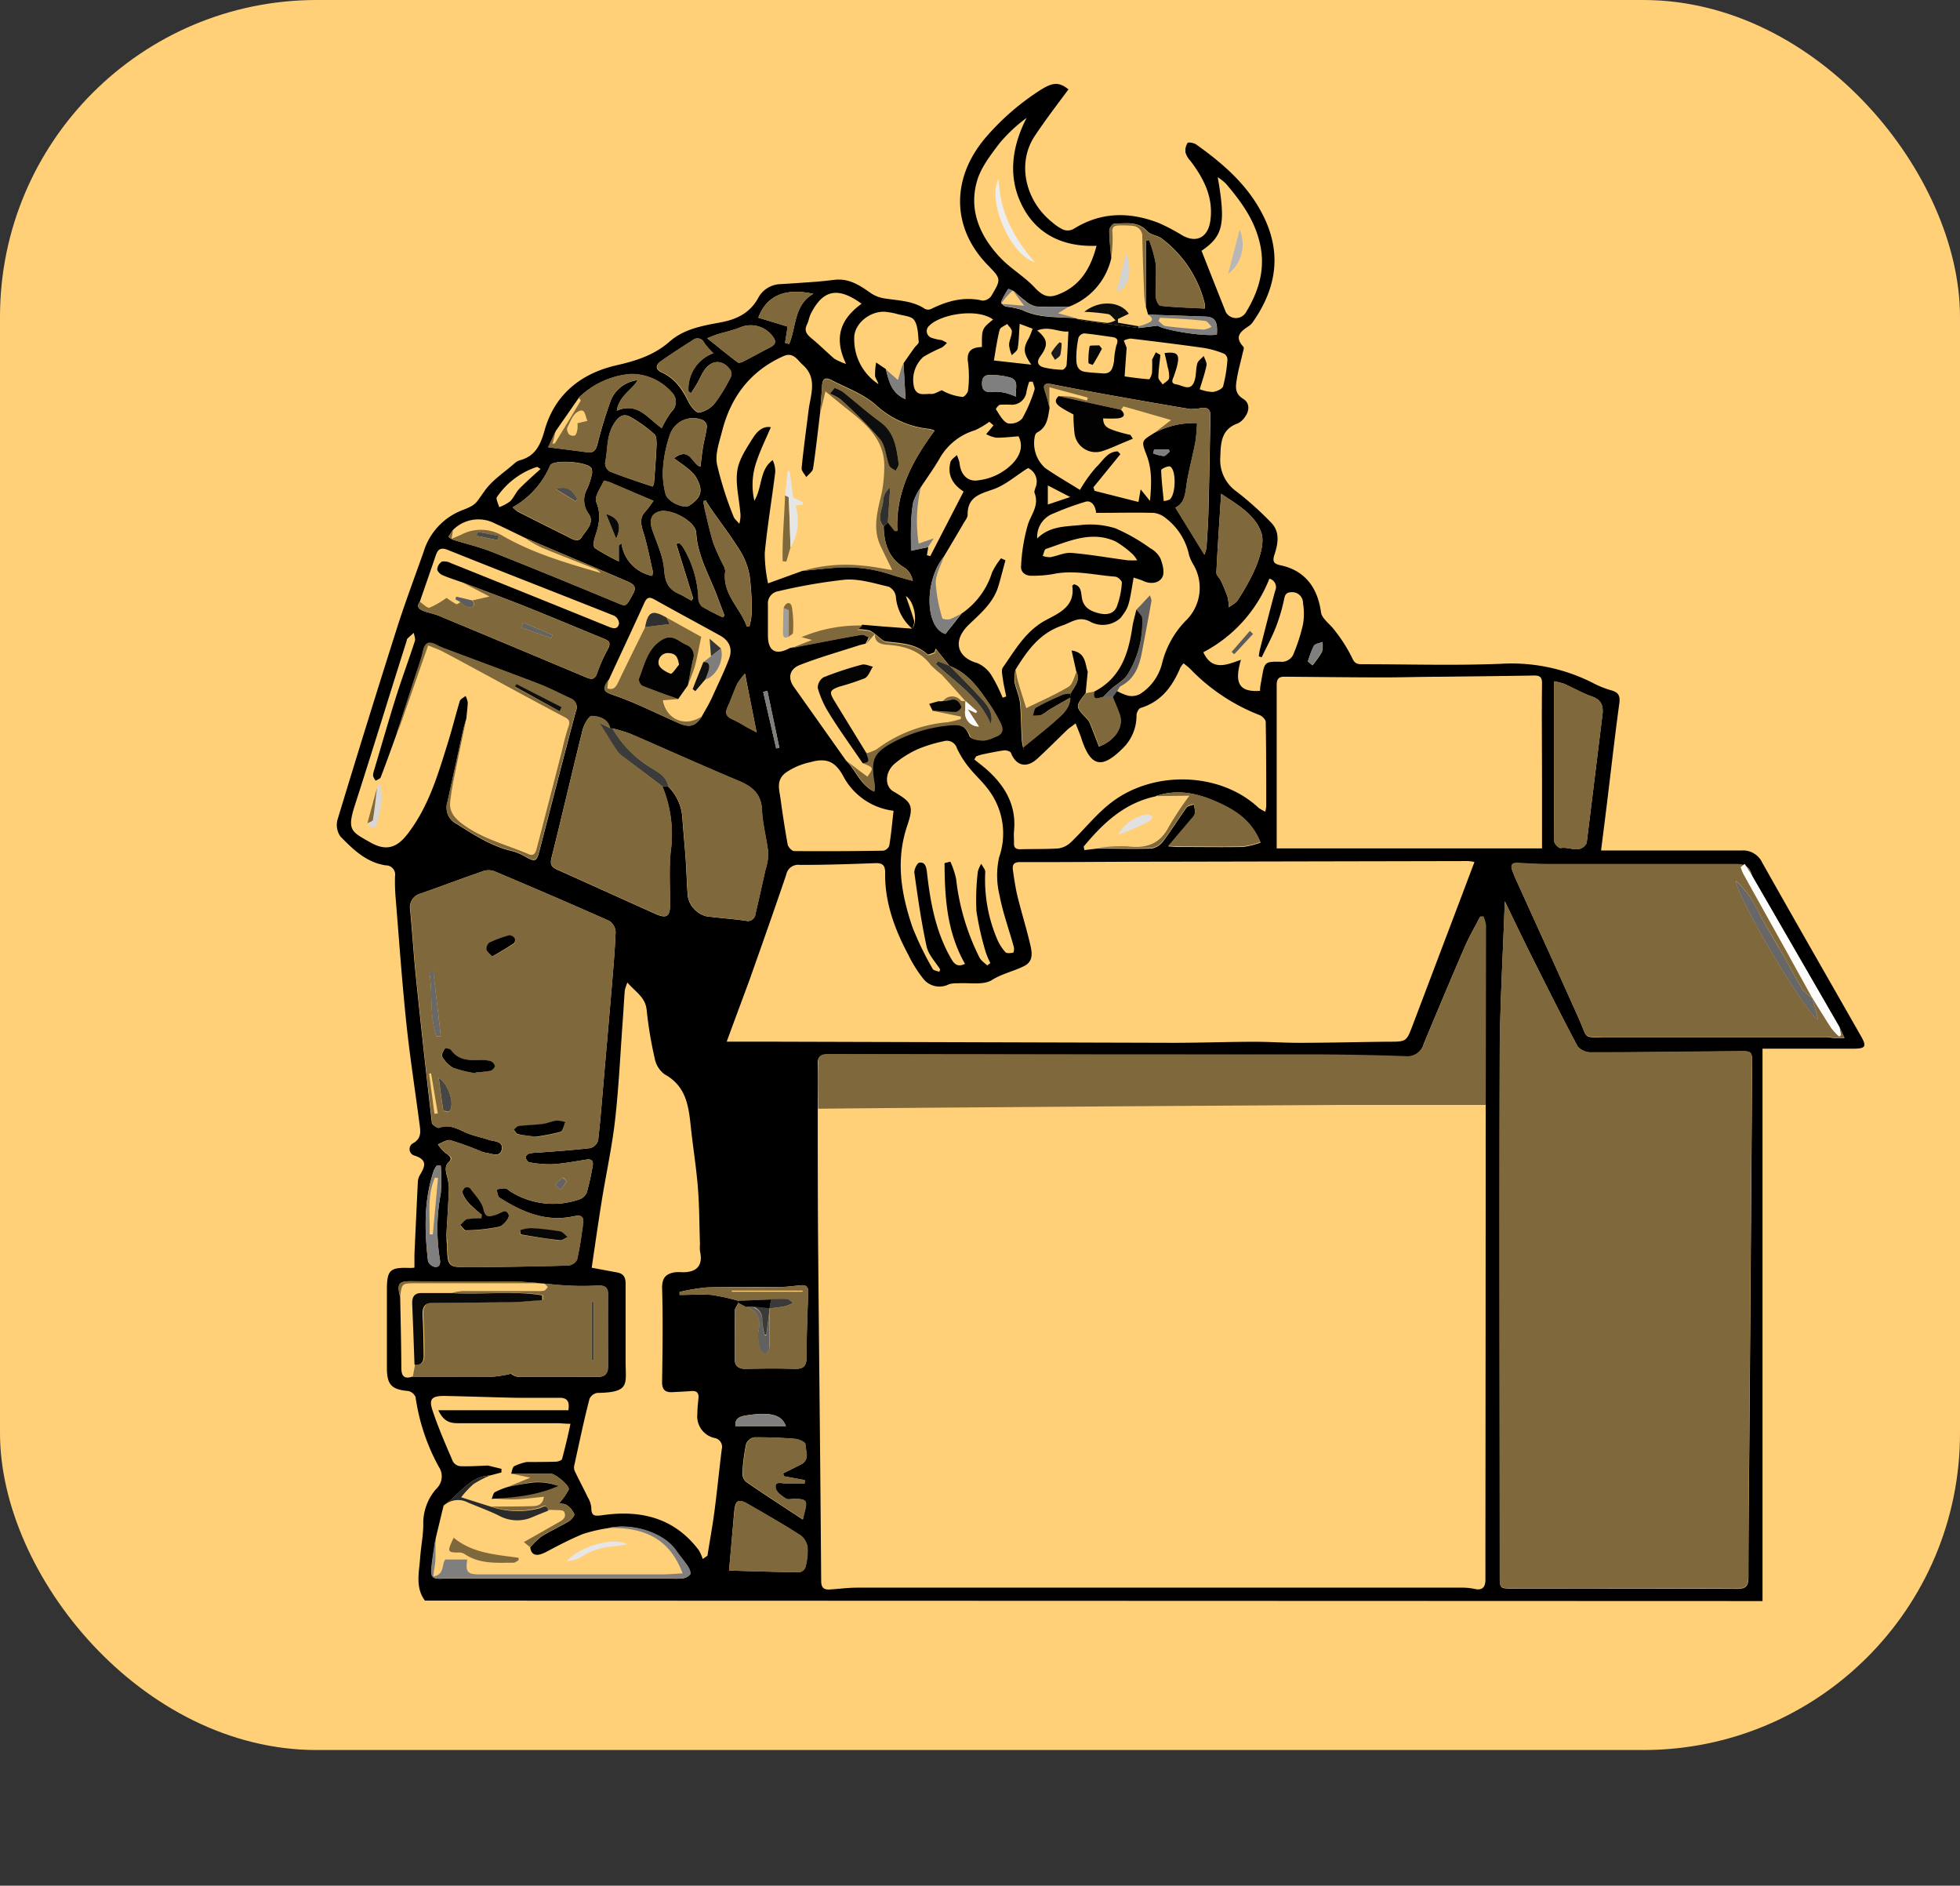 <svg xmlns="http://www.w3.org/2000/svg" viewBox="0 0 337.95 325.05"><rect x="0" y="0" width="337.95" height="325.05" fill="#333333" stroke="none"/><defs><style>.cls-1{isolation:isolate;}.cls-2{fill:#ffd077;}.cls-3{mix-blend-mode:darken;}.cls-4{fill:#7f683b;}.cls-5{fill:#7f7f7f;}.cls-6{fill:#fcfcfc;}.cls-7{fill:#2a2a2a;}.cls-8{fill:#3b3b3b;}.cls-9{fill:#0c0c0c;}.cls-10{fill:#616161;}.cls-11{fill:#020202;}.cls-12{fill:#010101;}.cls-13{fill:#303030;}.cls-14{fill:#070707;}.cls-15{fill:#686868;}.cls-16{fill:#464646;}.cls-17{fill:#636363;}.cls-18{fill:#676767;}.cls-19{fill:#d7d7d7;}.cls-20{fill:#e6e6e6;}.cls-21{fill:#090909;}.cls-22{fill:#424242;}.cls-23{fill:#040404;}.cls-24{fill:#030303;}.cls-25{fill:#ededed;}.cls-26{fill:#9e9e9e;}.cls-27{fill:#5d5d5d;}.cls-28{fill:#3a3a3a;}.cls-29{fill:#5b5b5b;}.cls-30{fill:#b7b7b7;}.cls-31{fill:#0e0e0e;}.cls-32{fill:#7e7e7e;}.cls-33{fill:#111;}.cls-34{fill:#353535;}.cls-35{fill:#d3d3d3;}.cls-36{fill:#4e4e4e;}.cls-37{fill:#080808;}.cls-38{fill:#494949;}.cls-39{fill:#2d2d2d;}.cls-40{fill:#fdfdfd;}.cls-41{fill:#0d0d0d;}.cls-42{fill:#e1e1e1;}.cls-43{fill:#060606;}.cls-44{fill:#1b1b1b;}.cls-45{fill:none;}</style></defs><title>cajeroRecurso 29</title><g class="cls-1"><g id="Capa_2" data-name="Capa 2"><g id="Capa_1-2" data-name="Capa 1"><rect class="cls-2" width="337.95" height="301.67" rx="54.6"/><g class="cls-3"><path d="M73.27,275.91c-1.7-2.28-1-4.85-.83-7.36.15-2,.57-4,.54-5.93a8.94,8.94,0,0,1,2.27-6,2.93,2.93,0,0,0,.4-3.79,35.38,35.38,0,0,1-4-12,1.76,1.76,0,0,0-1.26-1.05c-2.86-.25-3.67-1.06-3.68-3.95l0-13.39c0-3.51.48-4,3.93-3.87a7.29,7.29,0,0,0,.82-.05c0-.75,0-1.49,0-2.24q.28-6.28.59-12.59a2.61,2.61,0,0,1,.34-1.11c.83-1.41,1.43-2.6-.85-3.36a1.16,1.16,0,0,1-.2-2.21c1.35-.84,1.17-2,1-3.23-.77-5.87-1.69-11.74-2.3-17.63-.75-7.19-1.25-14.4-1.84-21.6a34.08,34.08,0,0,1-.09-3.5,1.59,1.59,0,0,0-1.59-1.88c-3.33-.49-5.65-2.74-7.84-5a3.46,3.46,0,0,1-.47-2.92q5-16.5,10.22-32.93c1.41-4.43,3.06-8.8,4.61-13.19A11.15,11.15,0,0,1,79.57,88c2.64-1,2.38-1.17,4-3.39,1.33-1.88,3.43-3.22,5.2-4.78a2.22,2.22,0,0,1,.87-.49c2.66-.7,3.56-2.66,4.25-5.13,1.76-6.27,6.33-9.86,12.44-11.25,3.43-.78,6.5-1.76,9.19-4.13,2.45-2.14,5.65-2.69,8.79-3.27,2.7-.5,5-1.59,6.44-4.23a4.48,4.48,0,0,1,3.82-2.35q2.92-.18,5.83-.39c1.16-.09,2.31-.21,3.46-.35,2.41-.3,4.27.86,6.12,2.17a5.74,5.74,0,0,0,2.34,1c2.45.41,5,.38,7.18,1.85a1.29,1.29,0,0,0,1.05,0c2.81-1.39,5.67-2.18,8.85-1.44a1.89,1.89,0,0,0,1.52-.8c1.74-2.92,1.71-2.94-.63-5.35-6.22-6.38-6.32-14.92-.37-21.92a42.73,42.73,0,0,1,9.38-8.17c2.22-1.43,3.31-1.48,4.93-.17-2,2.68-4,5.3-5.84,8.07-3.06,4.64-1.66,11.12,3.08,14.87a7.72,7.72,0,0,0,1.94,1.27,2.15,2.15,0,0,0,1.67-.14c4.78-3,9.75-3,14.82-1a34.4,34.4,0,0,1,4,2.12c2.49,1.38,4.42.25,4.8-2.6.54-4-1.15-7.24-3.45-10.28a3.54,3.54,0,0,1-.84-1.42,2.4,2.4,0,0,1,.36-1.66c.14-.18,1.07,0,1.45.24,4.7,3.35,9,7.05,11.63,12.38,3.1,6.26,2.34,12.27-1.79,18.19a2.66,2.66,0,0,1-.67.71c-1.37.92-2.69,1.8-1,3.62.18.2-.07.82-.16,1.24-.34,1.5-.78,3-1,4.51-.21,1.24-.28,2.38,1.16,3.25,1.09.67,1.09,2,.26,3.11a3.18,3.18,0,0,1-1.24,1.1c-2.8,1-2.93,3.26-3,5.79a6.63,6.63,0,0,0,2.87,6,56,56,0,0,1,5.8,5.21c1.63,1.59,1.32,3.58.71,5.48-.4,1.21-.33,1.72,1.12,2,4.11.91,6.29,3.85,6.86,8.07.15,1.13,1.6,2.05,2.36,3.13a25.86,25.86,0,0,1,3,4.72c.46,1.09,1,1.11,1.85,1.11,8,0,16,.25,23.94-.08a30.89,30.89,0,0,1,15.87,3.38,16.24,16.24,0,0,0,3.1,1.22c1.25.37,1.49,1,1.31,2.29-.74,5.38-1.34,10.78-2,16.17-.36,3-.74,5.94-1.14,9.13h1.93c7.43,0,14.85,0,22.27,0a3.64,3.64,0,0,1,3.59,2.09c5.63,10,11.33,19.91,17,29.86,1.05,1.83.84,2.2-1.25,2.21h-15.7v95.22ZM174.85,50.22a4.9,4.9,0,0,0-1-.4,12.64,12.64,0,0,0-1.25,2.28c-.05.13.49.66.83.76a14.72,14.72,0,0,1,2.75.55c3,1.49,6.24,1.18,9.4,1.47l0,.06a9.44,9.44,0,0,0,1.26.35c3.18.43,6.36.83,9.54,1.25l3.25-.4c1,.73,7.72,1.9,10.19,1.55.18-2.22-.3-3-1.86-3.11-3.33-.13-6.66-.23-10-.34l-.37-1.31V41.48l.55-.1a21.23,21.23,0,0,1,1.14,4c.17,1.87-.1,3.77,0,5.65,0,.59.48,1.63.82,1.67,2.51.27,5,.34,7.63.48a4.55,4.55,0,0,0,0-.84,20.07,20.07,0,0,0-7.49-11.28c-.71-.5-1.83-.56-2.37-1.16-1.66-1.85-3.77-1.37-5.77-1.34-.29,0-.82.75-.82,1.15,0,1.59.21,3.19.33,4.79a11.7,11.7,0,0,1-7.34,8.38c-1.89,0-3.78.07-5.65-.06a4.19,4.19,0,0,1-1.87-1A24.24,24.24,0,0,1,174.85,50.22Zm9.73,69.34c.64-1.18,1.77-2.23,1-3.79l-.81-3.64c2.47.36,2.29,2.25,2.78,3.66l-.36,3.7c-1.8,2.31-1.8,2.31.14,4.34a2.83,2.83,0,0,1,.57.81c.55,1.35,1.06,2.71,1.58,4.06,2.7-1,4.3-3.38,3.58-5.46-.36-1-.81-2-1.23-3.08l.73-1.06a8.75,8.75,0,0,0,2,.83,3.07,3.07,0,0,0,2-.29,8.72,8.72,0,0,0,3.79-5.23,16,16,0,0,1,4.31-7.62,7.88,7.88,0,0,0,1.12-9.44,7.36,7.36,0,0,1-.76-1.67,10.77,10.77,0,0,0-4-6.35,3.94,3.94,0,0,0-2.09-.92c-3.31-.09-6.63,0-9.94,0-.11-1.37-.91-2.22-1.86-1.91a49.39,49.39,0,0,0-5.46,2,4.29,4.29,0,0,0-2.83,4.33c2.09-2.13,4.83-2.06,7.37-2.31a14.65,14.65,0,0,1,6.08.54,31.5,31.5,0,0,1,6.05,3.45,4.23,4.23,0,0,1,1.74,1.74c.38,1,.77,2.41.34,3.22-.56,1.07-2,1.28-3.27.68-.53-.24-1.11-.39-1.69-.59-.84,5.08-.84,5.08-2.22,6.93a4.52,4.52,0,0,1-5.14.74c-2-1.14-3.23,0-4.9.58-4,1.35-6.1,4.39-8.13,7.67a8,8,0,0,0-.16,2c.23,1.24.82,2.42.95,3.66.22,2.15.19,4.32.32,6.48a11.55,11.55,0,0,0,.38,1.82l-.23-.54c1.82-1.5,3.69-3,5.45-4.51,1.25-1.12,2.67-2.19,2.72-4.13ZM198.65,62l.64-1.27.79.45c-.13,1.29-.33,2.57-.35,3.86,0,.41.48.82.74,1.24.39-.36,1-.66,1.11-1.08a5.35,5.35,0,0,0-.25-1.95c-.15-.8-.35-1.59-.53-2.39,2.18-.27,2.62.19,2.19,2.08-.14.6-.34,1.17-.53,1.75s-.77,1.41.33,1.56,2.46,1.31,3.13-.48c.37-1,.24-2.11.52-3.11.15-.5.74-.87,1.12-1.3.17.55.56,1.14.47,1.63-.28,1.38-.76,2.71-1.17,4.11a7.13,7.13,0,0,0,2.26.47c.65-.09,1.64-.51,1.78-1a25,25,0,0,0,.74-4.58,1.21,1.21,0,0,0-.54-1,16.48,16.48,0,0,0-3.43-1c-4.23-.6-8.47-1.12-12.7-1.63a3.52,3.52,0,0,0-1.2.34l.49,1.25c-.11,1.53-.22,3.06-.35,4.94,1.14.15,2.67.38,4.22.49.14,0,.45-.72.5-1.12A21.65,21.65,0,0,0,198.65,62Zm.64,75.27c-5.4,1.12-9.1,4.63-12.44,8.66l.12.61,2.26-.27c3.12,0,6.25.11,9.37,0a3.21,3.21,0,0,0,2-1.3c1.4-1.87,2.63-3.87,4-5.76.22-.31.81-.35,1.23-.52a5.61,5.61,0,0,1,.22,1.5,2.15,2.15,0,0,1-.61,1c-1.29,1.55-2.6,3.09-4,4.72.54,0,1,.09,1.51.09,3.8,0,7.59.06,11.39,0a13.78,13.78,0,0,0,3-.75c-1.4-3.47-3.91-5.27-6.83-6.64C206.91,136.81,203.23,135.89,199.29,137.23ZM152.74,63.62c.51,2.09,1,4.21,3.4,5.19-.12-2.18-.24-4.19-.35-6.19.62-.89,1.24-1.79,1.88-2.68.25-.35.77-.71.74-1-.13-1.29-.11-2.78-.78-3.76-.49-.72-2-.77-3-1.07a11.18,11.18,0,0,0-1.63-.32c-2.72-.44-5.83,1.92-5.71,4.62a9.17,9.17,0,0,0,4.17,7.8c-.13-.53-.54-1-.58-1.45a11.73,11.73,0,0,1,.19-2.27Zm11,51.19,0,0-2.39-3-.24.65c-.41.12-1,.46-1.21.31-2.05-1.87-4.61-1.9-7.14-2.19-.49-.06-.94-.57-1.39-.89a7.16,7.16,0,0,0-1.37-1,10.87,10.87,0,0,0-2.23-.24l.9-.76,3.55.3,5.08.38c1-1.32.31-4.78-1.11-5.62.47,1.38,1,2.78,1.41,4.21.12.43-.17,1-.27,1.45a8.21,8.21,0,0,1-2.87-5.63,2.2,2.2,0,0,0-1.25-1.65c-2.47-.57-5-1.38-7.49-1.21a93.12,93.12,0,0,0-11.54,2,2.11,2.11,0,0,0-1.77,2.29c0,1.78,0,3.56,0,5.34,0,2.74,1.39,3.48,3.84,2.13l2.25-.42c3.34-.63,6.68-1.29,10-1.86.4-.07.87.29,1.31.45l-.57,1.1c-.32.08-.64.15-1,.25-3.44,1.12-6.94,2.1-10.31,3.42-1.87.72-2.1,2.33-1.05,3.79,3,4.22,6,8.47,9,12.7,1.68,1.65,2.43,4.14,4.75,5.3a4,4,0,0,0,0-1.66c-.65-4-.11-5.11,3.44-7a25.81,25.81,0,0,1,9.2-2.75c2-.23,3.18-.13,3.91,1.93.16.45,1.48.64,2.28.67a5.79,5.79,0,0,0,1.89-.58c1.37-.47,1.68-1.24,1-2.58a28.45,28.45,0,0,0-1.66-2.89C168.93,118.91,167.08,116.1,163.77,114.81ZM78.08,91.38l-.76,1.16a3.34,3.34,0,0,0,.77.49c2.21.7,4.49,1.22,6.65,2.07,7.22,2.86,14.41,5.81,21.59,8.79,1.66.69,1.58.8,2.89-1.65.66-1.24-.22-1.64-1-2-5.9-2.54-11.81-5-17.72-7.54-1.69-.81-3.36-1.65-5.07-2.42A6.17,6.17,0,0,0,78.08,91.38ZM121,123.52c.58-1.07,1.23-2.11,1.74-3.21,1-2.25,2.13-4.5,3-6.83.63-1.79-.07-3.14-1.72-4-3.72-2.06-7.48-4.07-11.19-6.15-.95-.54-1.34-.28-1.75.63-2,4.42-4.08,8.83-6.12,13.24-1.1,1.59-1,2,.72,2.59,1.36.47,2.71,1,4,1.55,2.5,1.09,4.95,2.27,7.45,3.36C118.94,125.47,119.93,125.16,121,123.52Zm-21.16-55-4,5.76-1.31,2.81c2.5.32,4.64.58,6.77.87,1.14.15,1.47-.44,1.74-1.47a77.52,77.52,0,0,1,2.28-7.47,5.64,5.64,0,0,1,4.63-3.48c-1,1.74-3.18,2.65-3.6,5.26,3.66-1.57,5.35,1.36,7.75,3A17.21,17.21,0,0,1,115.76,71a2.31,2.31,0,0,0,0-3.43,9.29,9.29,0,0,0-7.06-3.09A14.48,14.48,0,0,0,99.8,68.55Zm53.29,21.5,1.16,1.47.44,0c-.32-6.65,2.58-12.09,6.43-17.26a4.25,4.25,0,0,0-.92-.3,15.92,15.92,0,0,1-9.32-4.22c-2.16-1.86-5-2.87-7.63-4.23-1-.51-1.47-.15-1.54.92-.1,1.61-.23,3.22-.35,4.82-.39,3.18-.73,6.37-1.21,9.54-.09.54-.77,1-1.17,1.48-.28-.52-.85-1.07-.8-1.55.32-3.31.78-6.59,1.19-9.89.33-2.72,1.62-5.58-1-7.91-.93-.83-1.62-2.26-3.32-1.5-5.7,2.54-9.07,7-10.58,12.92-.48,1.87-1.22,3.91-.89,5.7a59.71,59.71,0,0,0,2.85,9c.17.49.68.85,1,1.28a4.84,4.84,0,0,0,.15-2.16c-.21-2.35-.82-4.77-.49-7,.28-1.93,1.53-3.77,2.6-5.49.69-1.09,1.64-2.25,3.18-2-.85,2-1.78,3.88-2.45,5.86a12.2,12.2,0,0,0-.39,6.82c1.43-2.44.85-5.3,3.15-7a4.29,4.29,0,0,1,.44,2.15c-.58,4.62-1.35,9.22-1.8,13.85a25.32,25.32,0,0,0,.57,5.24l5.92-2.15c1.65-.17,3.31-.35,5-.5A24.39,24.39,0,0,1,153.51,99c1.28.43,2.59.76,3.88,1.13a3.6,3.6,0,0,0-1.31-2.2c-2.83-1.61-3.64-4.18-3.71-7.17ZM84.14,252.63l2.32.57,0,.62-2,.53c-3.67.16-5.32,3.48-8,5.13,0,0,0,.11,0,.16q-.66,2.72-1.31,5.43c-.22,1.47-.47,2.93-.65,4.4-.33,2.6-.11,2.81,2.46,2.63.33,0,.67,0,1,0H115.4a14.27,14.27,0,0,0,2.17,0,2,2,0,0,0,1.39-.68c.16-.32-.14-1-.41-1.42-.6-.93-1.34-1.77-2-2.69-2.26-3.26-7.79-4.79-11.7-3.89a26.76,26.76,0,0,0-4.31,1c-2.19.89-4.29,2-6.39,3.11-1.61.84-2.55.61-2.72-.8a12.65,12.65,0,0,1,1.94-1.87c1.5-.94,3.13-1.67,4.66-2.58.44-.26,1.07-1,1-1.26a3.69,3.69,0,0,0-1.3-1.57c-.31-.25-.86-.21-1.34-.3a11,11,0,0,0,1.67-2.39c.22-.63-2.3-2.72-3.11-2.73-2.27,0-4.55,0-6.82,0,.17-.45.22-1.11.55-1.3a9.35,9.35,0,0,1,2.13-.71c1.7,0,3.4,0,5.1-.06.33,0,.9-.22,1-.44.52-1.95,1-3.92,1.45-6.09-1,0-1.63-.1-2.28-.1-5.74,0-11.48,0-17.21,0-1.53,0-2.48-.53-3.29-2.23H98c.26-1.59-.26-2.16-1.54-2.15-2.48,0-5,0-7.44,0-4.12-.08-8.24-.24-12.37-.32-2.2,0-2.75.5-2.06,2.54,1,3,2.26,5.87,3.5,8.76a1.67,1.67,0,0,0,1.24.81C80.92,252.8,82.53,252.69,84.14,252.63Zm43.17-28.4v.36c-.21.45-.6.89-.61,1.34,0,2.85-.08,5.69,0,8.53,0,1,.7,1.52,1.82,1.5,2.8-.05,5.61-.09,8.41,0,1.59.06,2.14-.45,2.13-2.08,0-3.72.16-7.45.29-11.17,0-.9-.38-1.22-1.21-1.16-1.21.1-2.43.29-3.65.3-4.18,0-8.37-.05-12.55.07a32.73,32.73,0,0,0-4.77.79l0,.51c1.85,0,3.71-.13,5.55,0A38.54,38.54,0,0,1,127.31,224.23ZM160.05,94.32c-.07.46-.15.92-.23,1.38l.58.17c1.91-3.69,3.81-7.38,5.75-11.14-1.87-1.21-2.84-2.84-2.27-5.06.12-.47.71-.82,1.09-1.23a6.37,6.37,0,0,1,.49,1.43c.16,1.89,1.36,3.19,3.09,2.94a9.85,9.85,0,0,0,6-2.86c1.56-1.65,1.84-3.22,1.07-4.74-1.33.09-2.59.26-3.85.24a6,6,0,0,1-1.73-.61l1.26-1.51-.71-.63a14.23,14.23,0,0,1-2.49,1.47,10.41,10.41,0,0,0-6,4.7c-1,1.76-2.23,3.44-3.35,5.15a10.45,10.45,0,0,0-1.28,2.54,25.29,25.29,0,0,0-.37,4.27c-.06,1.38,0,2.76,0,4.1Zm-87.67,9.43c-.69.91,0,1.31.67,1.58.88.32,1.83.49,2.7.85q12.61,5.25,25.22,10.55c1,.43,1.56.51,2-.73a29.38,29.38,0,0,1,1.91-4.25c.46-.9.17-1.28-.67-1.62-4.47-1.82-8.92-3.71-13.41-5.5-3.65-1.46-7.34-2.81-11-4.21-1.2-.43-2.42-.8-3.58-1.31-.38-.17-.86-.72-.83-1a1.75,1.75,0,0,1,.82-1.31,2.53,2.53,0,0,1,1.56.28q13.58,5.44,27.14,10.94c.84.35,1.59.52,1.83-.51a1.67,1.67,0,0,0-.81-1.36c-9.54-3.8-19.11-7.5-28.63-11.32-1.44-.58-1.85-.09-2.24,1.14C74.19,98.54,73.27,101.14,72.38,103.75ZM199,74.65a14.43,14.43,0,0,1,7.41-1.72,31.51,31.51,0,0,1-.27,3.16c-.43,2.23-1,4.42-1.42,6.65-.34,1.89-.25,3.93-2.05,4.75l5,8.12a5.52,5.52,0,0,0,.37-1.32c.16-2.33.3-4.65.35-7,.14-5.22.21-10.44.33-15.66,0-1-.47-1.41-1.43-1.33a9.69,9.69,0,0,1-2.12.2c-4.76-.79-9.52-1.63-14.27-2.48-3.16-.57-6.32-1.15-9.47-1.78-1.27-.25-1.71,0-1.2,1.33a25.57,25.57,0,0,1,.74,2.73c-.27,1.64-.4,3.36-2.16,4.26a.94.94,0,0,0-.35.51,5.76,5.76,0,0,0,1.75,5.61c1.93,1.34,4,2.52,6,3.77A24.75,24.75,0,0,1,189,80.54c1.11-1,1.92-2.74,3.73-2.72l.45.47L188.53,84l.2.61,7.57,1.92c.13-.77.23-1.33.37-2.18l1.61,2c.29-3,.36-5.47-.59-7.92S196.83,76,199,74.65ZM105.6,125.56l-.39,0c-.4-1.68-1.91-2.08-3.19-2.14-.5,0-1.34,1.48-1.57,2.4-1.83,7.33-3.52,14.7-5.35,22-.28,1.12-.06,1.63.92,2.07,5.68,2.54,11.34,5.12,17,7.65,1.94.87,2.52.43,2.51-1.67,0-3-.19-6.05.1-9a21.69,21.69,0,0,0-1.42-11.28h1a8.32,8.32,0,0,1,2.41,5c.18,2.54.43,5.07.61,7.61.14,2.11.19,4.22.36,6.31a4.37,4.37,0,0,0,3.22,3.45c2.25.29,4.52.44,6.77.76a1.31,1.31,0,0,0,1.67-1.15q.89-3.8,1.72-7.61a9.59,9.59,0,0,0,.49-2.9c-.26-2.47-1-4.91-1.08-7.37-.13-2.87-1.7-4.12-4.11-5.12-6.23-2.61-12.39-5.4-18.59-8.08A27.11,27.11,0,0,0,105.6,125.56ZM69,223.6c.08,4.06.18,8.11.2,12.17,0,1.41.46,2,1.89,1.54,4.67,0,9.35,0,14,0a20.78,20.78,0,0,0,3-.5,2.75,2.75,0,0,0,1.15.52c4.67,0,9.35,0,14,0,1.23,0,1.58-.79,1.57-1.89,0-4.07,0-8.13,0-12.2,0-1.39-.62-1.69-1.85-1.63a46.75,46.75,0,0,1-5.16,0c-3-.17-5.92-.62-8.89-.67-6-.12-11.92,0-17.89-.07C68.76,220.83,68.39,221.22,69,223.6ZM162.71,96c-3.43,4.3-3.15,12.26.32,13.27l2.78-3.51a13.41,13.41,0,0,0,5.25-7.1,12.5,12.5,0,0,1,1.54-2.42l.76.35c-.41,1.5-.78,3-1.23,4.49-.85,2.79-3,4.61-5,6.52-3.07,2.91-2,5.77,1.35,6.69a5.42,5.42,0,0,1,2.5,2.17,27.62,27.62,0,0,1,1.9,3.81l.61-.21c-.19-1-.44-2-.57-3-.09-.69-.31-1.59,0-2,2.11-3,3.94-6.31,7.41-8.16,2.35-1.25,5.08-2.4,4.55-5.94,0,0,.16-.13.3-.24,1.27.28,1.21,1.43,1.36,2.34.28,1.65,1.43,2.26,2.83,2.63s2.63.17,3.18-1.08a14.18,14.18,0,0,0,.89-4.21c0-.3-.74-1-1.17-1-3.58-.27-7.13-1.21-10.76-.43a21,21,0,0,1-3.64.28c-1.14,0-1.92-.65-1.81-1.73a31,31,0,0,1,1.19-7.16c.62-1.78,1.94-3.28,1.14-5.36-.11-.26.07-.64.17-1a2.57,2.57,0,0,0-1.3-3.32c-2.09,1.31-3.91,2.94-6,3.67-2.35.81-4.45,1.33-4.42,4.39,0,.49-.43,1-.71,1.48C165,92.17,163.85,94.09,162.71,96Zm-82.3,27.82c-.18.69-.4,1.37-.55,2.07-.91,4.12-1.79,8.25-2.71,12.37A3.11,3.11,0,0,0,78.69,142c3.07,1.94,6.09,3.91,9.71,4.74a9.41,9.41,0,0,1,2.28,1c1.62.87,1.86.77,2.34-1.08,2.08-8,4.14-16.05,6.28-24.06a1.59,1.59,0,0,0-.91-2.17c-1.91-.89-3.8-1.86-5.77-2.62-5.32-2.06-10.69-4-16-6a13,13,0,0,1-1.37-.62c-1.22-.61-2-.4-2.3,1.06s-.93,3.09-1.43,4.62q-1.56,4.85-3.14,9.67c-.9,2.49-1.79,5-2.74,7.46-.1.26-.57.38-.86.57a2.52,2.52,0,0,1-.45-.81,2.6,2.6,0,0,1,.18-1c1.29-4.34,2.53-8.69,3.89-13,1-3.11,2.13-6.16,3.13-9.25.14-.41-.11-.94-.18-1.42-.37.33-.75.64-1.1,1-.11.1-.11.31-.16.47-3,9.43-5.88,18.89-8.92,28.3-1.38,4.3-.55,4.52,2.71,6.37,2.61,1.47,4.46,1,6.32-1.38,3.72-4.75,5.34-10.42,7.08-16,.72-2.32,1.3-4.68,2-7,.11-.36.64-.59,1-.88a3.7,3.7,0,0,1,.37,1.14C80.62,122,80.49,122.91,80.41,123.84ZM302.09,151c-.31-1.47-1.11-2.06-2.7-2-10.71.07-21.42,0-32.12,0-1.84,0-3.67-.11-5.5-.21-1-.05-1.36.34-1,1.3.16.41.31.83.49,1.24,3.67,8.11,7.38,16.2,11,24.33,1.6,3.6.55,3.13,4.76,3.13l38,0c.39,0,.77.13,1.16.14.62,0,1.24,0,1.86,0l-.84-1.8Q309.62,164,302.09,151Zm-45.92,39.52q0-15.47,0-30.94a5.9,5.9,0,0,0-.43-1.52l-.55,0c-.88,1.71-1.86,3.37-2.62,5.13-2.41,5.57-4.76,11.16-7.09,16.76a3,3,0,0,1-3.25,2.21c-5.79-.2-11.58-.29-17.38-.3q-41.09-.06-82.17-.07c-1.4,0-1.72.52-1.68,1.76.07,2.56,0,5.12,0,7.68,0,8.42,0,16.83.08,25.25.16,18.67.38,37.35.51,56,0,1.26.48,1.59,1.56,1.51,1.55-.1,3.1-.31,4.65-.31q52,0,104.1,0a10.6,10.6,0,0,1,2.32.21c1.36.32,1.89-.29,1.9-1.54s0-2.79,0-4.19Q256.16,229.28,256.17,190.47Zm3.29-35.12c-.31,9.06-.83,17.62-.86,26.18-.1,30,0,60,0,90,0,2.25,0,2.26,2.23,2.26,12.88,0,25.77,0,38.65.05,1.69,0,2-.57,2-2.11,0-9.14.12-18.28.19-27.42q.23-29.94.44-59.87c0-3.64.3-3.28-3.38-3.25-8.08.07-16.17.19-24.26.19a3.18,3.18,0,0,1-2.42-1c-2.79-5.23-5.43-10.54-8.09-15.84C262.47,161.62,261.07,158.67,259.46,155.35ZM125.3,179.56h6.19q35.4.1,70.79.2c4.68,0,9.36-.17,14-.18,2.6,0,5.21.19,7.82.18,5.1,0,10.21-.14,15.31-.19,3.1,0,3.09,0,4.19-2.9q3.63-9.58,7.27-19.19c1.11-2.92,2.21-5.85,3.36-8.89a8.08,8.08,0,0,0-1.08-.16l-53.4.11c-8,0-15.93.09-23.9.07-1.21,0-1.31.62-1.19,1.46.22,1.53.44,3.06.81,4.56.66,2.66,1.48,5.29,2.12,8,.34,1.4.69,3-.95,3.87-1.8.92-3.78,1.3-5.6,2.43-1.49.94-3.87.44-5.86.57a5.1,5.1,0,0,0-1.53.15,3.56,3.56,0,0,1-4.31-.76,21.81,21.81,0,0,1-2.72-4.29c-2.37-4.44-4.09-9.09-4-14.21,0-1.28-.5-1.64-1.7-1.6-4.35.16-8.69.31-13,.3a2.1,2.1,0,0,0-2.36,1.7c-2.08,6.13-4.24,12.23-6.4,18.33C127.89,172.56,126.6,176,125.3,179.56ZM76.94,213.33H77c0,.39,0,.77.06,1.16.11,3.92.11,4,4,3.93,5.63,0,11.26-.12,16.88-.27a2,2,0,0,0,1.53-1c.48-1.93.75-3.91,1-5.87.25-1.6-.12-1.93-1.67-1.6-4.76,1-8.82-.78-12.69-3.24-.33-.21-.35-.91-.51-1.39a5.37,5.37,0,0,1,1.47-.2c.35,0,.66.38,1,.58A13.76,13.76,0,0,0,100,206.71a2.11,2.11,0,0,0,1.19-1.19,46.32,46.32,0,0,0,1-4.53c.15-.82-.15-1.26-1.11-1.1-1.92.31-3.84.67-5.77.8a19,19,0,0,1-4-.33c-.26,0-.6-.49-.66-.8s.32-.62.58-.7a6.26,6.26,0,0,1,1.45-.16c3-.24,6.09-.43,9.11-.79a2,2,0,0,0,1.34-1.3c.44-3.87.73-7.76,1.07-11.64.4-4.65.82-9.3,1.21-14,.29-3.43.6-6.86.74-10.3a2.43,2.43,0,0,0-1.09-1.92c-6.54-2.92-13.13-5.74-19.73-8.53a2.91,2.91,0,0,0-1.91-.09c-3.62,1.24-7.2,2.6-10.81,3.87a2.48,2.48,0,0,0-1.89,2.89c.37,3.87.6,7.76,1,11.63q1.29,12.49,2.74,25c0,.36,1,1,1.24.89,1.67-.63,3,.09,4.44.75s2.75.85,4.11,1.32c.94.31,2.54.21,2.26,1.64s-1.7.73-2.68.6a4.19,4.19,0,0,1-1-.3,54.12,54.12,0,0,0-5.17-1.87c-.62-.16-1.44.45-2.17.71a7,7,0,0,0,1.33,1.51c.67.43,1.25.91.57,1.52s-.58,1.41-.38,2.23A9.49,9.49,0,0,1,77.4,205C77.29,207.79,77.1,210.56,76.94,213.33Zm188.94-67.08c0-3.88,0-7.67,0-11.45,0-5.69-.07-11.37,0-17.05,0-1.23-.59-1.32-1.56-1.3-5.41.09-10.81.15-16.22.21-3.22,0-6.45.12-9.67.11-5.68,0-11.37-.08-17-.12-1,0-1.31.47-1.3,1.47,0,7.45,0,14.9,0,22.35v5.78ZM121.17,268.74l.81-.56c.4-2.55.87-5.1,1.21-7.66.47-3.56.81-7.14,1.26-10.71a1.56,1.56,0,0,0-1.3-1.94,3.82,3.82,0,0,1-2.91-4.14c0-.89.1-1.77.19-2.66s-.23-1.36-1.21-1.28-2.22.13-3.33.19c-1.28.06-1.75-.51-1.73-1.82.08-5.41.16-10.81,0-16.22,0-1.78.78-2.4,2.25-2.63a9.9,9.9,0,0,1,1.33,0c2.51,0,3.5-1.26,2.95-3.65a6.36,6.36,0,0,1,0-1.16c-.11-3.28-.1-6.57-.36-9.83-.29-3.59-.88-7.15-1.25-10.73s-.93-6.81-4.49-8.75a4.43,4.43,0,0,1-1.7-2.74,69.42,69.42,0,0,1-1.39-8.34c-.21-2.24-1.93-3.11-3.32-4.74a7.64,7.64,0,0,0-.45,1.36c-.14,1.71-.22,3.43-.35,5.14-.42,5.72-.68,11.45-1.32,17.15-.53,4.67-1.55,9.29-2.3,13.94-.62,3.86-1.17,7.74-1.74,11.57l4.42.82c1.07.2,1.43.85,1.43,1.91,0,4.46,0,8.91,0,13.37,0,4,.84,5.4-4.9,5.48a1.8,1.8,0,0,0-1.32,1c-1,3.83-1.79,7.69-2.64,11.54a1.54,1.54,0,0,0,.1.95c.73,1.53,1.52,3,2.26,4.55a4.11,4.11,0,0,1,.58,1.69c0,1.57.59,1.53,2,1.34,6.51-.93,12.29.44,16.51,6A7.43,7.43,0,0,1,121.17,268.74Zm97-128.83a7.64,7.64,0,0,0,.16-.92c0-4.85,0-9.7-.09-14.54,0-.41-.6-1-1.05-1.18a33.34,33.34,0,0,1-12-8,10,10,0,0,0-1.13-.92,4.48,4.48,0,0,0-.52.69c-1.36,3.24-3.28,5.9-6.88,7-.34.1-.7.83-.7,1.27a7.83,7.83,0,0,1-2.5,5.81c-3.41,3.35-5.37,3.19-7-1.81-.26-.84-.64-1.64-1-2.61-.64.49-1,.73-1.33,1-1.76,1.69-3.47,3.43-5.27,5.08s-3.63,1.32-4.55-1c-.11-.27-.81-.48-1.19-.43-1.28.17-2.54.45-3.81.71a9.16,9.16,0,0,0-1,.32l-.31.54c.81.66,1.66,1.28,2.43,2,3,2.76,4.83,6.06,4.41,10.32-.07.66,0,1.33,0,2-.07.88.29,1.18,1.17,1.15,2.17-.06,4.35,0,6.51-.14a4,4,0,0,0,2.19-1.12c2.35-2.25,4.39-4.9,7-6.86,7.25-5.52,18.72-5.21,25.32,1A7.53,7.53,0,0,0,218.15,139.91Zm-56.22,27.61.16-.4c-.8-1.29-2-2.5-2.33-3.91-.92-4.2-1.52-8.47-2.12-12.74-.08-.56.47-1.7.86-1.76,1-.16,1.2.74,1.31,1.66.57,5.14,1.49,10.2,4.11,14.78.53.95,1.08,1.65,2.45,1-3.14-5.5-3.49-11.41-3.53-17.37l1-.25a14.5,14.5,0,0,1,1,3,39.92,39.92,0,0,0,4,13.48c.27.56.91,1,1.38,1.41l.52-.41a14.07,14.07,0,0,1-.8-1.89,50.08,50.08,0,0,1-1.6-7.07,40.7,40.7,0,0,1,.24-6.79,5,5,0,0,1,.59-1.36c.24.48.73,1,.69,1.43a26.19,26.19,0,0,0,2,11.44,8.14,8.14,0,0,0,1.48,2.37c.22.25.91.15,1.36.08a1.66,1.66,0,0,0,.08-1c-.82-3-1.89-5.89-2.46-8.91a14.37,14.37,0,0,1-.07-6.52,12.49,12.49,0,0,0-2-11.87c-1-1.32-2.27-2.44-3.29-3.75A16,16,0,0,1,165,129a1.8,1.8,0,0,0-2.23-1.24,24.66,24.66,0,0,0-4.41,1.33,17.12,17.12,0,0,0-4.07,2.53c-1.74,1.46-1.77,3.91-.28,4.79,3.25,1.9,3.61,2.42,2.39,6-2,6-1,11.72.92,17.39a53,53,0,0,0,3.49,7.2C160.94,167.3,161.54,167.35,161.93,167.52ZM189.07,42.37c-5.94.23-10.5-2.11-12.94-7.14-2.37-4.87-1.64-10,.88-14.91a26.44,26.44,0,0,0-4.73,4.45c-1.51,2-3.18,4.15-3.84,6.5-1.41,5,.53,9.4,3.94,13.05,1.79,1.93,4.19,3.3,6,5.22,1.18,1.26,2.18,1.9,3.84,1.31C186.09,49.46,188,46.47,189.07,42.37Zm-35,97.39a11.34,11.34,0,0,1-8.69-6c-1.33-2.44-2.84-3.18-5.59-2.39a11.81,11.81,0,0,0-4.32,1.83c-1.65,1.27-1.13,2.82-.91,4.35.37,2.69.77,5.38,1.26,8.05.09.43.72,1.1,1.1,1.11q7.68.06,15.36-.07a1.37,1.37,0,0,0,1.05-.85C153.65,143.87,153.82,142,154.07,139.76Zm113.87-22.32c0,9.49,0,18.55.05,27.62,0,.4.81,1.19,1.1,1.13,1.5-.31,3.36,1.1,4.51-.88,0,0,0-.11,0-.17q1.35-10.92,2.69-21.86c.19-1.52-.1-2.63-1.78-3.21s-3.22-1.49-4.84-2.21A12.4,12.4,0,0,0,267.94,117.44Zm-50.4-4.13-.5-.18c.07-.39.11-.79.2-1.18.87-3.37,1.71-6.75,2.63-10.11a1.5,1.5,0,0,0-1-2.09,24.35,24.35,0,0,1-11.39,12.68c1.52,3.3,4,2.19,6.49,1.3-1.22,4.11-.26,5.6,3.29,5.36,0-.41.05-.85.13-1.27.71-3.76.3-3.82,3.81-3.74a2.27,2.27,0,0,0,1.73-1.11,30.94,30.94,0,0,0,1.74-5.35,11.24,11.24,0,0,0,0-3.66,1.86,1.86,0,0,0-1.95-1.88c-1.2,0-1.2.76-1.4,1.63a30.91,30.91,0,0,1-1.41,4.6C219.23,110,218.34,111.64,217.54,113.31ZM207.17,43.23c1.43,3.6,2.79,7.08,4.18,10.55a2,2,0,0,0,3.42.16c2.19-3.57,3.43-7.39,2.53-11.68s-3.27-7.47-5.94-10.62a10.47,10.47,0,0,0-1.4-1.11C211.39,38.63,210.89,40.71,207.17,43.23ZM171.23,55.08c-2.71-2-9-.95-11,1.06a1.22,1.22,0,0,0,.36,2.08,8.41,8.41,0,0,0,1.73.4,5.71,5.71,0,0,1,.95.49,4.89,4.89,0,0,1-.86.79,26.24,26.24,0,0,0-3.22,1.63,5.37,5.37,0,0,0-1.56,5.32c.51,1.5,1.86,1,2.87,1.06.61.06,1.26-.41,1.89-.64A8.81,8.81,0,0,0,166,68.42c.28,0,.89-.71.92-1.13a19.79,19.79,0,0,0,0-4.74c-.34-2.07.66-2.68,2.39-2.73C169.28,56.68,169.28,56.68,171.23,55.08ZM125.7,270.73c4.4.12,8.27.25,12.14.3a1.43,1.43,0,0,0,1-.82,10.81,10.81,0,0,0,.39-3.42,3.15,3.15,0,0,0-1.21-2.13c-2.91-1.87-5.91-3.58-8.9-5.31-1.83-1.06-2.31-.83-2.53,1.27C126.31,263.78,126.05,267,125.7,270.73ZM88.39,87.45a6.28,6.28,0,0,0,.9.76q4.17,2.12,8.35,4.19c.88.44,2,1.28,2.67.19s2.28-2.43,1.2-4a3.94,3.94,0,0,1-.27-4.32A12.28,12.28,0,0,0,102,82a2,2,0,0,0,0-1.27c-.61-1.13-6.27-1.56-7.08-.59a.39.39,0,0,0-.08.14A15,15,0,0,1,88.39,87.45Zm24.29-1.12c-2.42-1-4.74-2-7.08-3a6.15,6.15,0,0,0-1.46-.46c-.55,1.22-1.71,2.78-1.33,3.67.94,2.23.43,4.1-.25,6.12-.19.57-.3,1.61,0,1.82a38.61,38.61,0,0,0,4.14,2.3V94l.46-.34a6.6,6.6,0,0,0,5.3,5.61,2.53,2.53,0,0,0,.1-.78c-.51-2.23-.94-4.5-1.61-6.68-.4-1.3-.76-2.43.28-3.57C111.76,87.64,112.21,87,112.68,86.33Zm97.87-1.21c-.3,4.8-.61,9.2-.82,13.61,0,.45.57.9.79,1.38.42.92.82,1.86,1.15,2.82a10.3,10.3,0,0,1,.22,1.77c.67-.52,1.22-.75,1.46-1.16a36.61,36.61,0,0,0,3.26-5.94c.68-1.82,1.43-4.13.87-5.78C216.42,88.73,213.46,87.05,210.55,85.12Zm-85.92,21.3.29-.33c-.41-1.09-.83-2.17-1.23-3.25-1.35-3.62-3.42-7-3.64-11-.11-2-4.44-4.27-6.39-3.66-1.42.45-1.74,1.56-1.14,3.28.76,2.19,1.8,4.4,2,6.66.15,2,.59,3.37,2.45,4.2.78.34,1.5.81,2.25,1.22l.3-.4-2.91-9.38.52-.17a4.71,4.71,0,0,1,.63.71,18.5,18.5,0,0,1,2.66,8.69,2.12,2.12,0,0,0,.62,1.56A39,39,0,0,0,124.63,106.42Zm10.56,148.06L135,254c1-.5,2-1,3-1.5,1.7-.82.88-2.34.86-3.54,0-.33-1.1-.87-1.72-.92-2.37-.2-4.75-.3-7.13-.27a1.83,1.83,0,0,0-1.36,1.14,31.37,31.37,0,0,0-.64,4.93,2,2,0,0,0,.64,1.61c3.16,2.18,6.39,4.26,9.76,6.48.15-.65.21-.92.28-1.18.56-2.08.36-2.35-1.74-2.37-.5,0-1.14.18-1.48-.06-.69-.47-1.63-1.11-1.74-1.8-.22-1.27,1-.79,1.67-.82,1.11,0,2.23,0,3.34,0l0-.56ZM123,60.88a14.64,14.64,0,0,1-1.59-1.74,1.26,1.26,0,0,0-2-.48c-1.87,1.2-3.74,2.38-5.54,3.67-.88.63-.86,1.38.24,1.88,2.22,1,3.48,2.82,4.52,4.93.4.82,1.3,2,1.87,2a4.64,4.64,0,0,0,2.79-1.68,28.81,28.81,0,0,0,2.67-4.4,1.39,1.39,0,0,0,0-1.18c-1.27-1.94-3.26-1.95-4.56,0-.46.69-.77,1.47-1.19,2.2-.33.58-.71,1.14-1.07,1.71l-.45-.29A6.58,6.58,0,0,1,123,60.88Zm-10.48,23a1.87,1.87,0,0,0,.25-.59c.17-2.2.35-4.41.44-6.61,0-.63,0-1.52-.39-1.85a23.87,23.87,0,0,0-4.19-3c-1.19-.63-2,0-2.77,1.22-1.33,2.12-1,4.48-1.52,6.72a1.75,1.75,0,0,0,.8,1.49C107.48,82.21,109.91,83,112.49,83.86Zm8.25-3.41c.18-1.36.29-2.46.47-3.54s.53-2.27.65-3.42a1.37,1.37,0,0,0-.7-1.09,4.22,4.22,0,0,0-5.66,2.48,22.57,22.57,0,0,0-1.2,5.82,13.56,13.56,0,0,0,.44,4.43c.35,1.38,3.18,2.6,4.1,2,2.15-1.44,2.46-2.7,1.08-5a6.56,6.56,0,0,0-1.51-1.51c-.66-.56-1.38-1-2.22-1.65C119,76.94,119.22,79.89,120.74,80.45Zm27.82-28.09c-4.11-3-6.69-2.46-8.79,1.71-.29.58-.37,1.28-.66,1.86-.55,1.1,0,1.71.79,2.38,1.37,1.11,2.61,2.38,3.95,3.52a10.24,10.24,0,0,0,2,.88C143.67,58.12,145,54.94,148.56,52.36ZM128.76,108l.45,0a11.29,11.29,0,0,0,.41-2.33,45.3,45.3,0,0,0-.36-6.39A12,12,0,0,0,127.65,95c-1.5-2.44-3.25-4.71-4.89-7.07-.39-.55-.74-1.13-1.1-1.7l-.4.18c.11.56.2,1.14.34,1.7.46,1.86.85,3.74,1.43,5.56a38.6,38.6,0,0,0,1.61,3.61,2.65,2.65,0,0,1,.41,1.19C124.49,102.42,127.67,104.79,128.76,108ZM121.93,58.3c1.95,1.56,3.59,2.91,5.29,4.18.19.15.75-.06,1.07-.23,1.53-.78,3-1.62,4.57-2.41.92-.48,1-1.05.37-1.85a4.71,4.71,0,0,0-5.8-1.47c-1.18.46-2.44.72-3.65,1.09C123.28,57.76,122.79,58,121.93,58.3Zm74.15,38.29a5.81,5.81,0,0,0-.73-1,16.71,16.71,0,0,0-3-2.26c-4.22-1.91-8.12,0-12,1.29-.29.1-.38.8-.56,1.21a4,4,0,0,0,1.29.22c1.23-.21,2.48-.84,3.67-.74,3.22.27,6.43.84,9.65,1.27A16.38,16.38,0,0,0,196.08,96.59Zm-5.91-32.22c1.5.1,1.71-1,1.92-2.13a13.4,13.4,0,0,1,.41-2.74c.44-1.06,0-1.3-.85-1.42-1.58-.21-3.16-.48-4.74-.61a1.25,1.25,0,0,0-.95.73,16.9,16.9,0,0,0-.38,3.46c0,1,.07,2.21,1.47,2.43C188.08,64.25,189.13,64.28,190.17,64.37ZM140.22,50.65c-4.88-1.08-8.06.33-9.47,4.11l5.05,1.54c-.1.69-.27,1.74-.44,2.8l.71.2C137.32,56.36,136.87,52.58,140.22,50.65Zm35.6,5.17c-.13,1.72-.14,3-.35,4.24-.07.43-.63.78-1,1.17a5.74,5.74,0,0,1-.48-1.74c0-.79.47-1.57.48-2.36,0-.43-.51-.86-.8-1.29-.45.33-1.19.59-1.3,1-.43,1.63-.65,3.3-1,5.3l6.45.72c-1.38-2-1.46-2.8-.42-4.58a12.69,12.69,0,0,0,.64-1.62Zm8.4,1.32c-1.58.18-3.33-1-5.38-.17,1.84,1.54,1.94,2.51.54,4.45-.74,1-.41,1.68.69,1.94a15.47,15.47,0,0,0,3.11.38c.24,0,.69-.49.72-.79C184.05,61.11,184.11,59.27,184.22,57.14Zm-53.76,69.11c-.7-3.53-1.31-6.59-2-10.13a12.3,12.3,0,0,0-1.33,1.76c-.58,1.29-1,2.66-1.63,3.93s-.14,1.8,1,2.28a22.71,22.71,0,0,1,2.1,1.16ZM178.07,65.8l-.61,0a15.32,15.32,0,0,0-.46,1.64,2.54,2.54,0,0,1-2.57,2.33,16.38,16.38,0,0,0-2,0c-.29.06-.77.71-.71.78.59.88,1.13,2,2,2.41a2.71,2.71,0,0,0,2.53-.81,24.82,24.82,0,0,0,2.11-4.93C178.5,66.85,178.18,66.29,178.07,65.8ZM76,200.93H75.3a4.47,4.47,0,0,0-.5.83c-1.74,5.12-1.61,10.38-1,15.64a1.63,1.63,0,0,0,1.24,1c.79,0,.94-.57.78-1.42A32.58,32.58,0,0,1,76,205.72,31.87,31.87,0,0,0,76,200.93ZM93.21,80.84c-.37-.21-.53-.38-.64-.35a13.35,13.35,0,0,0-6.89,5.2c-.23.3.25,1.14.39,1.73a7,7,0,0,0,1.88-1c.64-.62,1-1.55,1.61-2.19C90.69,83.09,91.93,82,93.21,80.84Zm42.3,165c-.71-2-2.7-2.5-6.87-1.85-.94.15-2,.44-1.84,1.85ZM175.17,68.37c-.13-1.35.58-2.73-.92-3.27a11.94,11.94,0,0,0-3.6-.45c-1.27-.06-1.39,1-1.3,1.85s.75,1.2,1.72,1.06a7.39,7.39,0,0,1,2.33.18A12.64,12.64,0,0,1,175.17,68.37Zm25.48,18a3,3,0,0,0,1-.25c1.07-.71,1.23-5,.13-5.69-.31-.19-1.57.39-1.57.61C200.26,82.75,200.48,84.49,200.65,86.34Zm-16.12-.69-3.86-2v3.29ZM132.32,119.1l-.73.16q1.13,4.89,2.24,9.76l.55-.12C133.7,125.63,133,122.37,132.32,119.1Zm93.2-5.07.78.67a16.79,16.79,0,0,0,1.64-2.32,4.57,4.57,0,0,0,.09-1.71c-.51.22-1.25.29-1.48.67A16.43,16.43,0,0,0,225.52,114ZM199,77.48l-.18.67a6.86,6.86,0,0,0,1.82.46c.36,0,.72-.5,1.07-.78l-.2-.35Z"/><path class="cls-4" d="M259.46,155.35c1.61,3.32,3,6.27,4.47,9.18,2.66,5.3,5.3,10.61,8.09,15.84a3.18,3.18,0,0,0,2.42,1c8.09,0,16.18-.12,24.26-.19,3.68,0,3.41-.39,3.38,3.25q-.21,29.94-.44,59.87c-.07,9.14-.18,18.28-.19,27.42,0,1.54-.32,2.12-2,2.11-12.88-.07-25.77,0-38.65-.05-2.22,0-2.23,0-2.23-2.26,0-30-.06-60,0-90C258.63,173,259.15,164.41,259.46,155.35Z"/><path class="cls-4" d="M76.94,213.33c.16-2.77.35-5.54.46-8.32a9.49,9.49,0,0,0-.34-2.47c-.2-.82-.45-1.49.38-2.23s.1-1.09-.57-1.52a7,7,0,0,1-1.33-1.51c.73-.26,1.55-.87,2.17-.71a54.12,54.12,0,0,1,5.17,1.87,4.19,4.19,0,0,0,1,.3c1,.13,2.39.88,2.68-.6s-1.32-1.33-2.26-1.64c-1.36-.47-2.81-.73-4.11-1.32s-2.77-1.38-4.44-.75c-.28.1-1.2-.53-1.24-.89q-1.45-12.48-2.74-25c-.4-3.87-.63-7.76-1-11.63A2.48,2.48,0,0,1,72.61,154c3.61-1.27,7.19-2.63,10.81-3.87a2.91,2.91,0,0,1,1.91.09c6.6,2.79,13.19,5.61,19.73,8.53a2.43,2.43,0,0,1,1.09,1.92c-.14,3.44-.45,6.87-.74,10.3-.39,4.66-.81,9.31-1.21,14-.34,3.88-.63,7.77-1.07,11.64a2,2,0,0,1-1.34,1.3c-3,.36-6.07.55-9.11.79a6.26,6.26,0,0,0-1.45.16c-.26.08-.62.5-.58.7s.4.76.66.8a19,19,0,0,0,4,.33c1.93-.13,3.85-.49,5.77-.8,1-.16,1.26.28,1.11,1.1a46.32,46.32,0,0,1-1,4.53,2.11,2.11,0,0,1-1.19,1.19,13.76,13.76,0,0,1-11.87-1.26c-.34-.2-.65-.54-1-.58a5.37,5.37,0,0,0-1.47.2c.16.48.18,1.18.51,1.39,3.87,2.46,7.93,4.22,12.69,3.24,1.55-.33,1.92,0,1.67,1.6-.3,2-.57,3.94-1,5.87a2,2,0,0,1-1.53,1c-5.62.15-11.25.23-16.88.27-3.84,0-3.84,0-4-3.93,0-.39,0-.77-.06-1.16Zm6.14-3.94L83,210a14.71,14.71,0,0,0-2.5.22c-.44.11-.78.63-1.17,1,.33.32.67.93,1,.91a31.1,31.1,0,0,0,5.72-.62c.71-.17,1.81-1.57,1.64-2-.51-1.34-1.54-.31-2.36,0s-1.6.51-2-1c-.32-1.31-1.45-2.43-2.29-3.6a.86.86,0,0,0-.86-.14c-.25.19-.55.7-.46.92a6,6,0,0,0,1.13,1.8A29.32,29.32,0,0,0,83.08,209.39ZM82,185l0-.16a17.08,17.08,0,0,0,2.48-.25c.33-.08.81-.56.8-.84a1.28,1.28,0,0,0-.81-.87,8.07,8.07,0,0,0-2.14-.16c-1.78.07-3.44-.07-4.61-1.7-.17-.24-1-.38-1.07-.26-.27.41-.63,1.12-.45,1.39a5.08,5.08,0,0,0,1.92,1.93A21.18,21.18,0,0,0,82,185Zm10.36,11a33.33,33.33,0,0,0,4.25-.83c.42-.12.58-1.08.86-1.66a4.74,4.74,0,0,0-1.49-.29c-.81.1-1.59.47-2.4.58-1.38.17-2.76.2-4.14.36-.31,0-.58.4-.86.62.23.26.42.71.7.77C90.2,195.7,91.13,195.77,92.37,195.94Zm-2.71,16.11.1.74c2.23.33,4.46.69,6.7,1,.42,0,.9-.34,1.36-.53-.43-.33-.83-.87-1.3-1a45.89,45.89,0,0,0-5-.56A7.63,7.63,0,0,0,89.66,212.05Zm-4.78-47.17c1.38-.82,2.62-1.53,3.81-2.31a.88.88,0,0,0,.08-.88,1.21,1.21,0,0,0-.94-.47,22.06,22.06,0,0,0-3.41,1.26,1.45,1.45,0,0,0-.5,1.24C84,164.11,84.48,164.42,84.88,164.88Zm-10.15,2.65-.68.1c.62,3.66,0,7.46,1.23,11l.74-.09Zm.92,18.24c.29,2.16.5,3.92.8,5.66,0,.08,1,.22,1.08,0C78.37,190.39,77.47,187,75.65,185.77ZM74.91,192l.58-.08c-.39-2.3-.77-4.6-1.16-6.9l-.34.05C74.3,187.36,74.6,189.67,74.91,192ZM96.64,205.1a9.83,9.83,0,0,0,1.06-1.47c0-.09-.62-.68-.66-.65a17.28,17.28,0,0,0-1.34,1.23Z"/><path class="cls-4" d="M317.16,177.05l.84,1.8c-.62,0-1.24.05-1.86,0-.39,0-.77-.14-1.16-.14l-38,0c-4.21,0-3.16.47-4.76-3.13-3.62-8.13-7.33-16.22-11-24.33-.18-.41-.33-.83-.49-1.24-.37-1,0-1.35,1-1.3,1.83.1,3.66.21,5.5.21,10.7,0,21.41,0,32.12,0,1.59,0,2.39.58,2.7,2l-1.26-2-.66.57a9,9,0,0,0,.46,1.16c2.36,4.27,4.75,8.52,7.12,12.78l4.74,8.56a7.69,7.69,0,0,1-1.69-1.5c-1.15-1.87-2.14-3.84-3.23-5.75s-2.16-3.6-3.19-5.43c-.9-1.58-1.66-3.24-2.62-4.77a23.89,23.89,0,0,0-2.4-2.72c-.06,2.5,12.23,23.22,14.16,23.92l-1-3.76c1.1,1.77,2.18,3.55,3.32,5.29a10.89,10.89,0,0,0,1.32,1.4l.31-.25Z"/><path class="cls-4" d="M256.17,190.47c-8.37,0-16.73,0-25.1,0q-30,.17-60.06.4-15,.1-29.95.25c0-2.56,0-5.12,0-7.68,0-1.24.28-1.76,1.68-1.76q41.09.08,82.17.07c5.8,0,11.59.1,17.38.3a3,3,0,0,0,3.25-2.21c2.33-5.6,4.68-11.19,7.09-16.76.76-1.76,1.74-3.42,2.62-5.13l.55,0a5.9,5.9,0,0,1,.43,1.52Q256.21,175,256.17,190.47Z"/><path class="cls-4" d="M114.24,135.56a21.69,21.69,0,0,1,1.42,11.28c-.29,3-.1,6-.1,9,0,2.1-.57,2.54-2.51,1.67-5.69-2.53-11.35-5.11-17-7.65-1-.44-1.2-.95-.92-2.07,1.83-7.34,3.52-14.71,5.35-22,.23-.92,1.07-2.42,1.57-2.4,1.28.06,2.79.46,3.19,2.14l-1.85-.93c1.08,1.72,2.07,3.37,3.14,4.95a5.84,5.84,0,0,0,1.37,1.19C110,132.35,112.12,134,114.24,135.56Z"/><path class="cls-4" d="M69,223.6c-.6-2.38-.23-2.77,2.11-2.75,6,.06,11.93,0,17.89.07,3,.05,5.93.5,8.89.67a46.75,46.75,0,0,0,5.16,0c1.23-.06,1.87.24,1.85,1.63-.06,4.07,0,8.13,0,12.2,0,1.1-.34,1.88-1.57,1.89-4.67,0-9.35.05-14,0a2.75,2.75,0,0,1-1.15-.52,20.78,20.78,0,0,1-3,.5c-4.68.05-9.36,0-14,0l.39-2.08c1.51.2,1.61-.89,1.61-1.89,0-2.22-.06-4.45-.19-6.67-.07-1.38.36-2.12,1.84-2.12,4.51,0,9,0,13.52-.1,1.76,0,3.51-.24,5.27-.36l0-.82c-5.22-.86-10.52,0-15.76-.4a14.17,14.17,0,0,1,1.92-.3c4.24,0,8.47,0,12.71,0a5.35,5.35,0,0,0,1.33-.07c.25-.07.44-.4.65-.61-.22-.21-.42-.54-.68-.59a6.8,6.8,0,0,0-1.5-.07H71.6C69.28,221.22,69.28,221.22,69,223.6Zm33,10.83h.36v-10H102Z"/><path class="cls-4" d="M105.6,125.56a27.11,27.11,0,0,1,3.11.91c6.2,2.68,12.36,5.47,18.59,8.08,2.41,1,4,2.25,4.11,5.12.11,2.46.82,4.9,1.08,7.37a9.59,9.59,0,0,1-.49,2.9q-.84,3.81-1.72,7.61a1.31,1.31,0,0,1-1.67,1.15c-2.25-.32-4.52-.47-6.77-.76a4.37,4.37,0,0,1-3.22-3.45c-.17-2.09-.22-4.2-.36-6.31-.18-2.54-.43-5.07-.61-7.61a8.32,8.32,0,0,0-2.41-5c-.31-1.66-1.61-2.39-2.91-3.16A19.29,19.29,0,0,1,105.6,125.56Z"/><path class="cls-4" d="M267.94,117.44a12.4,12.4,0,0,1,1.74.42c1.62.72,3.17,1.63,4.84,2.21s2,1.69,1.78,3.21q-1.35,10.93-2.69,21.86c0,.06,0,.13,0,.17-1.15,2-3,.57-4.51.88-.29.06-1.1-.73-1.1-1.13C267.93,136,267.94,126.93,267.94,117.44Z"/><path class="cls-4" d="M79.76,100.42c3.68,1.4,7.37,2.75,11,4.21,4.49,1.79,8.94,3.68,13.41,5.5.84.34,1.13.72.67,1.62A29.38,29.38,0,0,0,103,116c-.42,1.24-1,1.16-2,.73q-12.6-5.31-25.22-10.55c-.87-.36-1.82-.53-2.7-.85-.72-.27-1.36-.67-.67-1.58.57.36,1.27,1.13,1.67,1A16.34,16.34,0,0,0,77,103.06a16,16,0,0,0,1.68,1.09c.16.07.49-.24.74-.37.39.29.75.77,1.18.84.77.13,1.59,0,.87-1.12l2.93-.67ZM95.07,110l.19-.54-5.08-2.14c-.1.29-.21.57-.31.85Z"/><path class="cls-4" d="M127.31,224.23a38.54,38.54,0,0,0-4.56-1c-1.84-.17-3.7,0-5.55,0l0-.51a32.73,32.73,0,0,1,4.77-.79c4.18-.12,8.37,0,12.55-.07,1.22,0,2.44-.2,3.65-.3.83-.06,1.24.26,1.21,1.16-.13,3.72-.3,7.45-.29,11.17,0,1.63-.54,2.14-2.13,2.08-2.8-.1-5.61-.06-8.41,0-1.12,0-1.79-.51-1.82-1.5-.08-2.84,0-5.68,0-8.53,0-.45.4-.89.61-1.34l1.34.7c2,.73,2.58,2.09,2.09,4.18a6.64,6.64,0,0,0,.35,2.93c.09.36.64.61,1,.91.19-.36.54-.72.55-1.09,0-2,0-4,0-6v-.68h0c.93-.13,1.87-.21,2.79-.4a8.46,8.46,0,0,0,1.37-.57c-.41-.24-.8-.64-1.22-.68A21,21,0,0,0,133,224Zm-1.13-1.75v.19h12.2v-.19Z"/><path class="cls-4" d="M199,74.65l2.92-2.24c-2.75-.8-5.47-1.59-8.2-2.35-.08,0-.27.37-.41.57l-10.73-2.35a17.59,17.59,0,0,1,2.18.11c.9.15,1.78.43,2.67.66l.12-.52-6.61-1.78v3.57a25.57,25.57,0,0,0-.74-2.73c-.51-1.33-.07-1.58,1.2-1.33,3.15.63,6.31,1.21,9.47,1.78,4.75.85,9.51,1.69,14.27,2.48a9.69,9.69,0,0,0,2.12-.2c1-.08,1.46.29,1.43,1.33-.12,5.22-.19,10.44-.33,15.66,0,2.33-.19,4.65-.35,7a5.52,5.52,0,0,1-.37,1.32l-5-8.12c1.8-.82,1.71-2.86,2.05-4.75.4-2.23,1-4.42,1.42-6.65a31.51,31.51,0,0,0,.27-3.16A14.43,14.43,0,0,0,199,74.65Z"/><path class="cls-4" d="M125.7,270.73c.35-3.78.61-7,.94-10.11.22-2.1.7-2.33,2.53-1.27,3,1.73,6,3.44,8.9,5.31a3.15,3.15,0,0,1,1.21,2.13,10.81,10.81,0,0,1-.39,3.42,1.43,1.43,0,0,1-1,.82C134,271,130.1,270.85,125.7,270.73Z"/><path class="cls-4" d="M138.37,98.42a26.28,26.28,0,0,1,10.47-.9c1.63.12,3.24.48,5,.74-.68-1.39-1.35-2.75-2-4.12-1.49-3.15-.47-6.24.23-9.36a24.49,24.49,0,0,0,.39-3.83c.28-5.08-3.12-7.88-6.62-10.62-1.11-.88-2.2-1.79-3.52-2.87-.35,1.47-.63,2.65-.92,3.84.12-1.6.25-3.21.35-4.82.07-1.07.58-1.43,1.54-.92,2.58,1.36,5.47,2.37,7.63,4.23A15.92,15.92,0,0,0,160.2,74a4.25,4.25,0,0,1,.92.3c-3.85,5.17-6.75,10.61-6.43,17.26l-.44,0-1.16-1.47c.13-2,.27-4,.4-6a3.28,3.28,0,0,0-1.21,2.13c0,1.52-1.26,3.09.09,4.57.07,3,.88,5.56,3.71,7.17a3.6,3.6,0,0,1,1.31,2.2c-1.29-.37-2.6-.7-3.88-1.13a24.39,24.39,0,0,0-10.18-1.07C141.68,98.07,140,98.25,138.37,98.42Zm5.53-31.54-.8,1a7.13,7.13,0,0,1,1.78.92,80.44,80.44,0,0,1,6.88,6.94c1,1.15,1,3,1.55,4.51.15.39.74.63,1.12.93.19-.41.58-.85.52-1.24-.38-2.67-.67-5.36-3.17-7.18-2.25-1.64-4.32-3.5-6.5-5.22A6.47,6.47,0,0,0,143.9,66.88Z"/><path class="cls-4" d="M99.8,68.55a14.48,14.48,0,0,1,8.91-4.11,9.29,9.29,0,0,1,7.06,3.09,2.31,2.31,0,0,1,0,3.43,17.21,17.21,0,0,0-1.67,2.82c-2.4-1.59-4.09-4.52-7.75-3,.42-2.61,2.58-3.52,3.6-5.26a5.64,5.64,0,0,0-4.63,3.48A77.52,77.52,0,0,0,103,76.52c-.27,1-.6,1.62-1.74,1.47-2.13-.29-4.27-.55-6.77-.87l1.31-2.81-.53,2.22c.23-.08.38-.07.42-.14,1.49-2.43,3-4.86,4.42-7.3C100.19,69,99.92,68.73,99.8,68.55Zm1.49,4c-.46-.91-.33-2.38-1.74-1.53-.83.5-1.26,1.75-1.75,2.72a1.37,1.37,0,0,0,.34,1.15,1.07,1.07,0,0,0,1,.17c.27-.21.34-.71.43-1.1a5.5,5.5,0,0,0,0-1Z"/><path class="cls-4" d="M88.39,87.45a15,15,0,0,0,6.43-7.13.39.39,0,0,1,.08-.14c.81-1,6.47-.54,7.08.59A2,2,0,0,1,102,82a12.28,12.28,0,0,1-.76,2.21,3.94,3.94,0,0,0,.27,4.32c1.08,1.59-.45,2.86-1.2,4s-1.79.25-2.67-.19q-4.19-2.09-8.35-4.19A6.28,6.28,0,0,1,88.39,87.45Zm10.87-1,.28-.42c-.94-1.7-1.92-2.28-3.67-1.67Z"/><path class="cls-4" d="M112.68,86.33c-.47.62-.92,1.31-1.46,1.9-1,1.14-.68,2.27-.28,3.57.67,2.18,1.1,4.45,1.61,6.68a2.53,2.53,0,0,1-.1.78,6.6,6.6,0,0,1-5.3-5.61l-.46.34v2.75a38.61,38.61,0,0,1-4.14-2.3c-.29-.21-.18-1.25,0-1.82.68-2,1.19-3.89.25-6.12-.38-.89.78-2.45,1.33-3.67a6.15,6.15,0,0,1,1.46.46C107.94,84.28,110.26,85.29,112.68,86.33Zm-6.45,6.49c1.06-2.18.42-3.58-1.71-4.2C105.08,90,105.57,91.22,106.23,92.82Z"/><path class="cls-4" d="M90.48,92.72c5.91,2.51,11.82,5,17.72,7.54.8.34,1.68.74,1,2-1.31,2.45-1.23,2.34-2.89,1.65C99.15,100.91,92,98,84.74,95.1c-2.16-.85-4.44-1.37-6.65-2.07a3.34,3.34,0,0,1-.77-.49l.76-1.16c0,.4-.11.8-.21,1.5.75-.32,1.25-.52,1.73-.75a7.29,7.29,0,0,1,7.18.3c5.25,3,11,4.66,16.8,6.34a2.65,2.65,0,0,0-1-.72c-3.09-1.23-6.2-2.41-9.26-3.69A22.74,22.74,0,0,1,90.48,92.72Zm-4.62.4.12-.75-3.67-.7-.14.68Z"/><path class="cls-4" d="M136.33,111.77l3.67-1.45-1.8-.49a25.51,25.51,0,0,1,10.54-2l-.9.76a10.87,10.87,0,0,1,2.23.24,7.16,7.16,0,0,1,1.37,1c.45.32.9.83,1.39.89,2.53.29,5.09.32,7.14,2.19.17.15.8-.19,1.21-.31l.24-.65,2.39,3L161.7,114l-.33.49c3.45,3.18,7.54,5.78,9.48,10.33.53-2.07-.71-3.37-1.87-4.64-1.67-1.84-3.46-3.59-5.21-5.37,3.31,1.29,5.16,4.1,7.07,6.83a28.45,28.45,0,0,1,1.66,2.89c.71,1.34.4,2.11-1,2.58a5.79,5.79,0,0,1-1.89.58c-.8,0-2.12-.22-2.28-.67-.73-2.06-2-2.16-3.91-1.93a25.81,25.81,0,0,0-9.2,2.75c-3.55,1.89-4.09,3-3.44,7a4,4,0,0,1,0,1.66c-2.32-1.16-3.07-3.65-4.75-5.3l2,1.54,1.53,1.14c1.12-1.55,1.11-1.57-.9-2.34,1.61,0,.74-1,.68-1.68a7.07,7.07,0,0,0,1.86-.73,23.74,23.74,0,0,1,12.22-4.64,16.22,16.22,0,0,0,2.26-.56l0-.41-4.95-1c1.32.09,2.63.25,3.95.22.34,0,1-.7,1-.86-.3-.85-.78-1.56-2-1.18a8.5,8.5,0,0,1-2,.2c.32,0,.77,0,1-.14a1.94,1.94,0,0,1,3,0c.17.15.52.08.79.11,0,.55,0,1.1-.06,1.65a2.4,2.4,0,0,0,2.37,2.73l-1.94-3,1.44.67.19-.28-2-1.78c-1.35-1.51-2.68-3-4.06-4.52a22.59,22.59,0,0,1-1.86-1.63c-1.89-2.54-4.55-3.36-7.52-3.56-1.24-.09-2.24-.41-2.17-1.88L149.35,111l.57-1.1c-.44-.16-.91-.52-1.31-.45-3.35.57-6.69,1.23-10,1.86Z"/><path class="cls-4" d="M210.55,85.12c2.91,1.93,5.87,3.61,6.93,6.7.56,1.65-.19,4-.87,5.78a36.61,36.61,0,0,1-3.26,5.94c-.24.41-.79.64-1.46,1.16a10.3,10.3,0,0,0-.22-1.77c-.33-1-.73-1.9-1.15-2.82-.22-.48-.81-.93-.79-1.38C209.94,94.32,210.25,89.92,210.55,85.12Z"/><path class="cls-4" d="M124.63,106.42a39,39,0,0,1-3.63-1.89,2.12,2.12,0,0,1-.62-1.56,18.5,18.5,0,0,0-2.66-8.69,4.71,4.71,0,0,0-.63-.71l-.52.17,2.91,9.38-.3.4c-.75-.41-1.47-.88-2.25-1.22-1.86-.83-2.3-2.18-2.45-4.2-.16-2.26-1.2-4.47-2-6.66-.6-1.72-.28-2.83,1.14-3.28,2-.61,6.28,1.67,6.39,3.66.22,4,2.29,7.4,3.64,11,.4,1.08.82,2.16,1.23,3.25Z"/><path class="cls-4" d="M199.29,137.23c3.94-1.34,7.62-.42,11.22,1.27,2.92,1.37,5.43,3.17,6.83,6.64a13.78,13.78,0,0,1-3,.75c-3.8.09-7.59,0-11.39,0-.48,0-1-.06-1.51-.09,1.38-1.63,2.69-3.17,4-4.72a2.15,2.15,0,0,0,.61-1,5.61,5.61,0,0,0-.22-1.5c-.42.17-1,.21-1.23.52-1.36,1.89-2.59,3.89-4,5.76a3.21,3.21,0,0,1-2,1.3c-3.12.13-6.25,0-9.37,0a30.93,30.93,0,0,1,5.25-.25c3.17.37,5.52-.41,7.06-3.41a57.67,57.67,0,0,1,3.54-5.34Z"/><path class="cls-4" d="M80.41,123.84c-.73,3.5-1.47,7-2.18,10.51-.24,1.18-.41,2.38-.58,3.58-.25,1.75.45,2.84,1.94,4,3.48,2.66,7.65,3.63,11.53,5.3,1,.44,1.26-.33,1.44-1.05q2.2-8.46,4.38-16.94a40.94,40.94,0,0,1,1.08-4c.35-.95,0-1.29-.76-1.67q-6.53-3.46-13-7c-2.63-1.41-5.25-2.85-7.89-4.24-.77-.41-1.6-.68-2.55-1.07-1.65,4.72-3.24,9.3-4.85,13.87a13.28,13.28,0,0,1-.61,1.33q1.58-4.83,3.14-9.67c.5-1.53,1.05-3.06,1.43-4.62s1.08-1.67,2.3-1.06a13,13,0,0,0,1.37.62c5.34,2,10.71,4,16,6,2,.76,3.86,1.73,5.77,2.62a1.59,1.59,0,0,1,.91,2.17c-2.14,8-4.2,16-6.28,24.06-.48,1.85-.72,1.95-2.34,1.08a9.41,9.41,0,0,0-2.28-1c-3.62-.83-6.64-2.8-9.71-4.74a3.11,3.11,0,0,1-1.54-3.68c.92-4.12,1.8-8.25,2.71-12.37C80,125.21,80.23,124.53,80.41,123.84Zm16.1-1.23.34-.64-7.81-4-.24.45Z"/><path class="cls-4" d="M135.19,254.48l3.61.64,0,.56c-1.11,0-2.23,0-3.34,0-.68,0-1.89-.45-1.67.82.11.69,1,1.33,1.74,1.8.34.24,1,.05,1.48.06,2.1,0,2.3.29,1.74,2.37-.07.26-.13.53-.28,1.18-3.37-2.22-6.6-4.3-9.76-6.48a2,2,0,0,1-.64-1.61,31.37,31.37,0,0,1,.64-4.93,1.83,1.83,0,0,1,1.36-1.14c2.38,0,4.76.07,7.13.27.62.05,1.72.59,1.72.92,0,1.2.84,2.72-.86,3.54-1,.49-2,1-3,1.5Z"/><path class="cls-4" d="M114.91,106.45l6,3.33c-.4,1.87-.64,3.3-1,4.69s-.87,2.46-1.31,3.68c.3-1.51.56-3,.91-4.53a1.94,1.94,0,0,0-1.16-2.46c-1.29-.53-2.33-2-4.08-.94-2.65,1.53-3.1,4.33-4.11,6.79a1.38,1.38,0,0,0,.6,1.2c2,.83,4.1,1.54,6.17,2.29l-2.64.22c.63,3.33,3.79,4.68,6.67,2.8-1,1.64-2,2-3.89,1.13-2.5-1.09-4.95-2.27-7.45-3.36-1.32-.57-2.67-1.08-4-1.55-1.68-.58-1.82-1-.72-2.59-.06.48-.12,1-.18,1.51,1.06.34,1.48-.21,1.88-1.07,1.52-3.18,3.09-6.33,4.65-9.49l4.25-.53C115.2,107,115.06,106.74,114.91,106.45Z"/><path class="cls-4" d="M197.58,52.93A16.19,16.19,0,0,1,197.3,51c-.14-3.38-.27-6.77-.34-10.16a1.79,1.79,0,0,0-1.68-1.91,15.69,15.69,0,0,0-2.17-.07c-1,0-1.45.18-1.28,1.44a20.87,20.87,0,0,1-.26,4.23c-.12-1.6-.31-3.2-.33-4.79,0-.4.53-1.15.82-1.15,2,0,4.11-.51,5.77,1.34.54.6,1.66.66,2.37,1.16a20.07,20.07,0,0,1,7.49,11.28,4.55,4.55,0,0,1,0,.84c-2.59-.14-5.12-.21-7.63-.48-.34,0-.8-1.08-.82-1.67-.07-1.88.2-3.78,0-5.65a21.23,21.23,0,0,0-1.14-4l-.55.1Z"/><path class="cls-4" d="M123,60.88a6.58,6.58,0,0,0-4.26,6.57l.45.29c.36-.57.74-1.13,1.07-1.71.42-.73.73-1.51,1.19-2.2,1.3-1.91,3.29-1.9,4.56,0a1.39,1.39,0,0,1,0,1.18,28.81,28.81,0,0,1-2.67,4.4,4.64,4.64,0,0,1-2.79,1.68c-.57.05-1.47-1.17-1.87-2-1-2.11-2.3-3.94-4.52-4.93-1.1-.5-1.12-1.25-.24-1.88,1.8-1.29,3.67-2.47,5.54-3.67a1.26,1.26,0,0,1,2,.48A14.64,14.64,0,0,0,123,60.88Z"/><path class="cls-4" d="M112.49,83.86c-2.58-.88-5-1.65-7.38-2.58a1.75,1.75,0,0,1-.8-1.49c.47-2.24.19-4.6,1.52-6.72.78-1.24,1.58-1.85,2.77-1.22a23.87,23.87,0,0,1,4.19,3c.39.33.42,1.22.39,1.85-.09,2.2-.27,4.41-.44,6.61A1.87,1.87,0,0,1,112.49,83.86Z"/><path class="cls-4" d="M120.74,80.45c-1.52-.56-1.78-3.51-4.55-1.45.84.61,1.56,1.09,2.22,1.65a6.56,6.56,0,0,1,1.51,1.51c1.38,2.25,1.07,3.51-1.08,5-.92.62-3.75-.6-4.1-2a13.56,13.56,0,0,1-.44-4.43,22.57,22.57,0,0,1,1.2-5.82,4.22,4.22,0,0,1,5.66-2.48,1.37,1.37,0,0,1,.7,1.09c-.12,1.15-.45,2.27-.65,3.42S120.92,79.09,120.74,80.45Z"/><path class="cls-4" d="M128.76,108c-1.09-3.24-4.27-5.61-3.71-9.55a2.65,2.65,0,0,0-.41-1.19A38.6,38.6,0,0,1,123,93.68c-.58-1.82-1-3.7-1.43-5.56-.14-.56-.23-1.14-.34-1.7l.4-.18c.36.57.71,1.15,1.1,1.7,1.64,2.36,3.39,4.63,4.89,7.07a12,12,0,0,1,1.61,4.27,45.3,45.3,0,0,1,.36,6.39,11.29,11.29,0,0,1-.41,2.33Z"/><path class="cls-5" d="M75.09,265.07c0,1.12,0,2.24,0,3.35s-.24,2.05-.39,3.33c2-.33,1.41-2,2.07-2.92h3.79c-.32,2.19,0,2.57,2.33,2.57q15.54,0,31.1,0c1.23,0,2.46-.12,3.71-.18-2-5.29-5.72-8-12.77-7.83,3.91-.9,9.44.63,11.7,3.89.63.92,1.37,1.76,2,2.69.27.41.57,1.1.41,1.42a2,2,0,0,1-1.39.68,14.27,14.27,0,0,1-2.17,0H77.91c-.34,0-.68,0-1,0-2.57.18-2.79,0-2.46-2.63C74.62,268,74.87,266.54,75.09,265.07Z"/><path class="cls-4" d="M121.93,58.3c.86-.33,1.35-.54,1.85-.69,1.21-.37,2.47-.63,3.65-1.09a4.71,4.71,0,0,1,5.8,1.47c.65.8.55,1.37-.37,1.85-1.53.79-3,1.63-4.57,2.41-.32.17-.88.38-1.07.23C125.52,61.21,123.88,59.86,121.93,58.3Z"/><path class="cls-6" d="M312.49,172l-4.74-8.56c-2.37-4.26-4.76-8.51-7.12-12.78a9,9,0,0,1-.46-1.16l.66-.57,1.26,2q7.53,13.05,15.07,26.1l.27,1.4-.31.25a10.89,10.89,0,0,1-1.32-1.4c-1.14-1.74-2.22-3.52-3.32-5.29Z"/><path class="cls-4" d="M187.24,119.49l1.45-.28c-.35,1.72.75,1.06,1.52.92l1.67,0c.42,1,.87,2,1.23,3.08.72,2.08-.88,4.5-3.58,5.46-.52-1.35-1-2.71-1.58-4.06a2.83,2.83,0,0,0-.57-.81C185.44,121.8,185.44,121.8,187.24,119.49Z"/><path class="cls-4" d="M87.45,256.35l4-1.63-3.32-.7c2.27,0,4.55,0,6.82,0,.81,0,3.33,2.1,3.11,2.73a11,11,0,0,1-1.67,2.39c.48.09,1,.05,1.34.3A3.69,3.69,0,0,1,99,261c.1.29-.53,1-1,1.26-1.53.91-3.16,1.64-4.66,2.58a12.65,12.65,0,0,0-1.94,1.87l-1.07-.89,5.69-3.23c.79-.44,1.8-.92,1.24-2-.22-.38-1.41-.24-2.16-.32a3.77,3.77,0,0,0-.66.06c-.17-1.29-1-.53-1.5-.42a14.53,14.53,0,0,1-8.24-.21c2.35,0,4.7,0,7-.07,1,0,1.89-.22,2.08-1.62-1.63.16-3.19.38-4.75.44s-2.91-.09-4.37-.14c3.91-.21,7.78-.57,11.49-2.22a10.38,10.38,0,0,0-4.08-.62A43.35,43.35,0,0,0,87.45,256.35Z"/><path class="cls-4" d="M175.1,115.43c.15.71.25,1.43.45,2.13.44,1.5.92,3,1.4,4.51,2.49-1.23,5-2.3,7.28-3.68.73-.44,1-1.72,1.4-2.62.72,1.56-.41,2.61-1,3.79a5,5,0,0,0-1.31.18c-1.56.69-3.12,1.39-4.61,2.23-.34.19-.38.91-.56,1.39a5.41,5.41,0,0,0,1.47-.12,8.2,8.2,0,0,0,1.24-.84c1.23-.73,2.48-1.43,3.72-2.14-.05,1.94-1.47,3-2.72,4.13-1.76,1.56-3.63,3-5.45,4.51l.23.54a11.55,11.55,0,0,1-.38-1.82c-.13-2.16-.1-4.33-.32-6.48-.13-1.24-.72-2.42-.95-3.66A8,8,0,0,1,175.1,115.43Z"/><path class="cls-4" d="M140.22,50.65c-3.35,1.93-2.9,5.71-4.15,8.65l-.71-.2c.17-1.06.34-2.11.44-2.8l-5.05-1.54C132.16,51,135.34,49.57,140.22,50.65Z"/><path class="cls-4" d="M130.46,126.25l-1.91-1a22.71,22.71,0,0,0-2.1-1.16c-1.1-.48-1.57-1-1-2.28s1.05-2.64,1.63-3.93a12.3,12.3,0,0,1,1.33-1.76C129.15,119.66,129.76,122.72,130.46,126.25Z"/><path class="cls-5" d="M76,200.93a31.87,31.87,0,0,1,0,4.79A32.58,32.58,0,0,0,75.84,217c.16.85,0,1.43-.78,1.42a1.63,1.63,0,0,1-1.24-1c-.63-5.26-.76-10.52,1-15.64a4.47,4.47,0,0,1,.5-.83Zm-2,11.82.63.06c.3-3.25.59-6.5.89-9.75L75,203C73.58,206.16,74.19,209.49,74.07,212.75Z"/><path class="cls-7" d="M84.76,259.76A14.53,14.53,0,0,0,93,260c.49-.11,1.33-.87,1.5.42-.92.37-1.84.73-2.75,1.12a6.54,6.54,0,0,1-5.75-.29c-1.73-.84-3.55-1.5-5.32-2.25a3.61,3.61,0,0,0-4.28.67c0-.05,0-.14,0-.16,2.71-1.65,4.36-5,8-5.13a20.32,20.32,0,0,0-2.74,1.43,17.76,17.76,0,0,0-2.15,2.29Z"/><path class="cls-8" d="M105.6,125.56a19.29,19.29,0,0,0,6.73,6.85c1.3.77,2.6,1.5,2.91,3.16h-1c-2.12-1.61-4.25-3.21-6.37-4.83a5.84,5.84,0,0,1-1.37-1.19c-1.07-1.58-2.06-3.23-3.14-4.95l1.85.93Z"/><path class="cls-9" d="M185.56,54.94c1.79.25,3.59.55,5.4.73a3.92,3.92,0,0,0,1.39-.46c-.43-.37-.82-1-1.31-1.07a36.08,36.08,0,0,0-4.08-.39c2.66-2.11,6.25-1.8,7.67.34l-1.87.9,0,.63,3.51.61a1.55,1.55,0,0,0,.07.31c-3.18-.42-6.36-.82-9.54-1.25A9.44,9.44,0,0,1,185.56,54.94Z"/><path class="cls-5" d="M162.71,96c-.48,1.5-1.37,3-1.37,4.5a27.76,27.76,0,0,0,1.13,6.06c0,.17.91.3,1.3.18a14.16,14.16,0,0,0,2-1L163,109.29C159.56,108.28,159.28,100.32,162.71,96Z"/><path class="cls-5" d="M135.51,245.86H126.8c-.12-1.41.9-1.7,1.84-1.85C132.81,243.36,134.8,243.89,135.51,245.86Z"/><path class="cls-10" d="M191.88,120.16l-1.67,0c.43-.42.83-.87,1.28-1.26,1-.88,2.3-1.56,2.95-2.64a17.11,17.11,0,0,0,2.5-9.7c0-.5-.66-1-1-1.45l2.34-2.49c.11.42.3.73.25,1-.51,2.88-1.05,5.76-1.6,8.64-.46,2.45-1.21,4.72-3.66,6-.3.15-.44.6-.66.91S192.13,119.81,191.88,120.16Z"/><path class="cls-5" d="M184.23,52.9,182.43,54l3.16.84c-3.16-.29-6.4,0-9.4-1.47a14.72,14.72,0,0,0-2.75-.55c-.34-.1-.88-.63-.83-.76a12.64,12.64,0,0,1,1.25-2.28c0-.06.65.26.79.28a12,12,0,0,0-2.05,2.31l4,.33c-.78-1-1.32-1.71-1.94-2.64.82.68,1.39,1.29,2.06,1.78a4.19,4.19,0,0,0,1.87,1C180.45,53,182.34,52.9,184.23,52.9Z"/><path class="cls-5" d="M196.36,56.54a1.55,1.55,0,0,1-.07-.31,7.61,7.61,0,0,0,2-.72c.72-.51.13-.93-.35-1.27,3.33.11,6.66.21,10,.34,1.56.06,2,.89,1.86,3.11-2.47.35-9.23-.82-10.19-1.55ZM200,54.77l-.24.57c.4.3.78.82,1.22.87,2.19.28,4.39.47,6.59.61a4.06,4.06,0,0,0,1.35-.5c-.39-.36-.75-1-1.16-1C205.21,55,202.62,54.93,200,54.77Z"/><path class="cls-5" d="M175.17,68.37a12.64,12.64,0,0,0-1.77-.63,7.39,7.39,0,0,0-2.33-.18c-1,.14-1.63-.17-1.72-1.06s0-1.91,1.3-1.85a11.94,11.94,0,0,1,3.6.45C175.75,65.64,175,67,175.17,68.37Z"/><path class="cls-5" d="M158.78,84a25.34,25.34,0,0,0-.38,9.7L161,92.8l-1,1.52-2.93.61c0-1.34-.05-2.72,0-4.1a25.29,25.29,0,0,1,.37-4.27A10.45,10.45,0,0,1,158.78,84Z"/><path class="cls-11" d="M184.53,120.26c-1.24.71-2.49,1.41-3.72,2.14a8.2,8.2,0,0,1-1.24.84,5.41,5.41,0,0,1-1.47.12c.18-.48.22-1.2.56-1.39,1.49-.84,3.05-1.54,4.61-2.23a5,5,0,0,1,1.31-.18Z"/><path class="cls-5" d="M152.74,63.62a3.55,3.55,0,0,0,.33.34l1.75,1.54c.21-.72.42-1.45.64-2.17a6.51,6.51,0,0,1,.33-.71c.11,2,.23,4,.35,6.19C153.72,67.83,153.25,65.71,152.74,63.62Z"/><path class="cls-12" d="M128.65,225.29l-1.34-.7v-.36L133,224c-.1.53-.21,1.06-.31,1.59h0l-3-.31Z"/><path class="cls-5" d="M132.32,119.1c.69,3.27,1.38,6.53,2.06,9.8l-.55.12q-1.12-4.88-2.24-9.76Z"/><path class="cls-13" d="M152.37,90.75c-1.35-1.48-.1-3-.09-4.57a3.28,3.28,0,0,1,1.21-2.13c-.13,2-.27,4-.4,6Z"/><path class="cls-5" d="M225.52,114a16.43,16.43,0,0,1,1-2.69c.23-.38,1-.45,1.48-.67a4.57,4.57,0,0,1-.09,1.71,16.79,16.79,0,0,1-1.64,2.32Z"/><path class="cls-5" d="M199,77.48h2.51l.2.35c-.35.28-.71.77-1.07.78a6.86,6.86,0,0,1-1.82-.46Z"/><path class="cls-12" d="M83.08,209.39a29.32,29.32,0,0,1-2.21-1.95,6,6,0,0,1-1.13-1.8c-.09-.22.21-.73.46-.92a.86.86,0,0,1,.86.14c.84,1.17,2,2.29,2.29,3.6.35,1.49,1,1.29,2,1s1.85-1.3,2.36,0c.17.43-.93,1.83-1.64,2a31.1,31.1,0,0,1-5.72.62c-.31,0-.65-.59-1-.91.39-.33.73-.85,1.17-1A14.71,14.71,0,0,1,83,210Z"/><path class="cls-12" d="M82,185a21.18,21.18,0,0,1-3.83-.92,5.08,5.08,0,0,1-1.92-1.93c-.18-.27.18-1,.45-1.39.08-.12.9,0,1.07.26,1.17,1.63,2.83,1.77,4.61,1.7a8.07,8.07,0,0,1,2.14.16,1.28,1.28,0,0,1,.81.87c0,.28-.47.76-.8.84a17.08,17.08,0,0,1-2.48.25Z"/><path class="cls-12" d="M92.37,195.94c-1.24-.17-2.17-.24-3.08-.45-.28-.06-.47-.51-.7-.77.28-.22.55-.58.86-.62,1.38-.16,2.76-.19,4.14-.36.81-.11,1.59-.48,2.4-.58a4.74,4.74,0,0,1,1.49.29c-.28.58-.44,1.54-.86,1.66A33.33,33.33,0,0,1,92.37,195.94Z"/><path class="cls-14" d="M89.66,212.05a7.63,7.63,0,0,1,1.9-.35,45.89,45.89,0,0,1,5,.56c.47.08.87.62,1.3,1-.46.19-.94.58-1.36.53-2.24-.26-4.47-.62-6.7-1Z"/><path class="cls-11" d="M84.88,164.88c-.4-.46-.89-.77-1-1.16a1.45,1.45,0,0,1,.5-1.24,22.06,22.06,0,0,1,3.41-1.26,1.21,1.21,0,0,1,.94.47.88.88,0,0,1-.08.88C87.5,163.35,86.26,164.06,84.88,164.88Z"/><path class="cls-15" d="M74.73,167.53,76,178.58l-.74.09c-1.28-3.58-.61-7.38-1.23-11Z"/><path class="cls-16" d="M75.65,185.77c1.82,1.25,2.72,4.62,1.88,5.71-.13.17-1.07,0-1.08,0C76.15,189.69,75.94,187.93,75.65,185.77Z"/><path class="cls-17" d="M96.64,205.1l-.94-.89A17.28,17.28,0,0,1,97,203s.71.56.66.65A9.83,9.83,0,0,1,96.64,205.1Z"/><path class="cls-18" d="M312.48,172l1,3.76c-1.93-.7-14.22-21.42-14.16-23.92a23.89,23.89,0,0,1,2.4,2.72c1,1.53,1.72,3.19,2.62,4.77,1,1.83,2.14,3.61,3.19,5.43s2.08,3.88,3.23,5.75a7.69,7.69,0,0,0,1.69,1.5Z"/><path class="cls-19" d="M65,135.82l.43-.75c.88,2.56,0,4.79-.45,7-.2.84-1.13.67-1.63-.14.33-.19.91-.35.95-.59C64.59,139.5,64.78,137.65,65,135.82Z"/><path class="cls-4" d="M65,135.82c-.22,1.83-.41,3.68-.7,5.5,0,.24-.62.4-.95.59Z"/><path class="cls-4" d="M136.3,94.38l-.72,2.43-.63-.07c-.11-3.78.3-7.57.41-11.35.23.13.63.25.64.4C136.13,88.65,136.21,91.52,136.3,94.38Z"/><path class="cls-20" d="M136.3,94.38c-.09-2.86-.17-5.73-.3-8.59,0-.15-.41-.27-.64-.4.16-1.41.31-2.81.46-4.21h.34l.6,4.57,1.73.86-.1.4-1.22.12A8.86,8.86,0,0,1,136.3,94.38Z"/><path class="cls-21" d="M71.47,235.23c-.13-3.55-.25-7.1-.4-10.64,0-1.11.43-1.68,1.53-1.7,1.71,0,3.42,0,5.13,0,5.24.37,10.54-.46,15.76.4l0,.82c-1.76.12-3.51.33-5.27.36-4.5.07-9,.09-13.52.1-1.48,0-1.91.74-1.84,2.12.13,2.22.18,4.45.19,6.67C73.08,234.34,73,235.43,71.47,235.23Z"/><path class="cls-22" d="M102,234.43v-10h.36v10Z"/><path class="cls-23" d="M149.41,129.86c.06.68.93,1.67-.68,1.68-1.94-2.87-4-5.69-5.8-8.62A16.84,16.84,0,0,1,141,118.6a2.16,2.16,0,0,1,1-1.85,58.22,58.22,0,0,1,6.58-2.17c.57-.16,1.28.21,1.93.34-.46.68-.76,1.67-1.4,2a44.88,44.88,0,0,1-4.38,1.44c-1.71.62-1.78.93-.86,2.46Z"/><path class="cls-24" d="M161.76,120.89a8.5,8.5,0,0,0,2-.2c1.18-.38,1.66.33,2,1.18.06.16-.62.86-1,.86-1.32,0-2.63-.13-3.95-.22l-.6-1.18Z"/><path class="cls-4" d="M78.22,265.07c3.24,2.68,7.27,2.91,11.2,3.46l0,.42c-.29.15-.58.43-.86.43-2.88,0-5.82.27-8.41-1.47a1.82,1.82,0,0,0-.93-.29C77.11,267.63,77.06,267.53,78.22,265.07Z"/><path class="cls-20" d="M97.73,269.12c2-2.39,7.65-4.27,10.5-2.92-1,.15-1.67.31-2.41.37a11.53,11.53,0,0,0-5.9,2A6.79,6.79,0,0,1,97.73,269.12Z"/><path class="cls-23" d="M195.94,105.08c.34.48,1,1,1,1.45a17.11,17.11,0,0,1-2.5,9.7c-.65,1.08-2,1.76-2.95,2.64-.45.39-.85.84-1.28,1.26-.77.14-1.87.8-1.52-.92,4.51-2.32,5.87-6.48,6.55-11.07C195.39,107.11,195.7,106.1,195.94,105.08Z"/><path class="cls-25" d="M178.44,45.23c-4.25-1.29-8.33-10.7-6.23-14.43C172.31,36.39,174.76,41,178.44,45.23Z"/><path class="cls-11" d="M182.54,68.28l10.73,2.35c.94.91.47,1.37-.55,1.49a23.28,23.28,0,0,1-2.51,0c0,1.55,1.07,1.76,1.94,2.1a25.51,25.51,0,0,0,2.76.75l.42.65-1.21.51c-1.38.56-2.74,1.22-4.15,1.66a3.68,3.68,0,0,1-4.7-3.1,29.41,29.41,0,0,1-.18-3.24c-.6-.34-1.4-.72-2.13-1.21S181.57,69.17,182.54,68.28Z"/><path class="cls-26" d="M136,109.75c-1,.47-1-.22-1-.85,0-1.37.06-2.73.09-4.1.3.17.87.33.88.52C136,106.79,136,108.27,136,109.75Z"/><path class="cls-4" d="M136,109.75c0-1.48,0-3,0-4.43,0-.19-.58-.35-.88-.52.36-1,1.18-1.16,1.41-.2a19.41,19.41,0,0,1,.2,4.52C136.67,109.33,136.22,109.54,136,109.75Z"/><path class="cls-17" d="M95.07,110l-5.2-1.83c.1-.28.21-.56.31-.85l5.08,2.14Z"/><path class="cls-27" d="M79.38,103.78l-.84-.46.11-.47,2.78.65c.72,1.15-.1,1.25-.87,1.12C80.13,104.55,79.77,104.07,79.38,103.78Z"/><path class="cls-10" d="M128.65,225.29l1,0a2.25,2.25,0,0,1,1.77,2.43,13.22,13.22,0,0,0,.43,2.46l.28,0,.51-3.85c0,2,0,4,0,6,0,.37-.36.73-.55,1.09-.34-.3-.89-.55-1-.91a6.64,6.64,0,0,1-.35-2.93C131.23,227.38,130.67,226,128.65,225.29Z"/><path class="cls-28" d="M132.64,226.23l-.51,3.85-.28,0a13.22,13.22,0,0,1-.43-2.46,2.25,2.25,0,0,0-1.77-2.43l3,.31C132.63,225.78,132.64,226,132.64,226.23Z"/><path class="cls-28" d="M132.64,225.55c.1-.53.21-1.06.31-1.59a21,21,0,0,1,2.63-.06c.42,0,.81.44,1.22.68a8.46,8.46,0,0,1-1.37.57C134.51,225.34,133.57,225.42,132.64,225.55Z"/><path class="cls-12" d="M87.45,256.35a43.35,43.35,0,0,1,4.73-.82,10.38,10.38,0,0,1,4.08.62c-3.71,1.65-7.58,2-11.49,2.22.19-.4.27-1,.58-1.16A13.81,13.81,0,0,1,87.45,256.35Z"/><path class="cls-29" d="M216.05,109.28l-3.24,3.5-.45-.4,3.15-3.63Z"/><path class="cls-30" d="M213.75,39.58a6.48,6.48,0,0,1-2,7.65C212.41,44.73,213.06,42.22,213.75,39.58Z"/><path class="cls-31" d="M143.9,66.88a6.47,6.47,0,0,1,1.38.65c2.18,1.72,4.25,3.58,6.5,5.22,2.5,1.82,2.79,4.51,3.17,7.18.06.39-.33.83-.52,1.24-.38-.3-1-.54-1.12-.93-.57-1.5-.6-3.36-1.55-4.51a80.44,80.44,0,0,0-6.88-6.94,7.13,7.13,0,0,0-1.78-.92Z"/><path class="cls-11" d="M116.93,120.5c-2.07-.75-4.14-1.46-6.17-2.29a1.38,1.38,0,0,1-.6-1.2c1-2.46,1.46-5.26,4.11-6.79,1.75-1,2.79.41,4.08.94a1.94,1.94,0,0,1,1.16,2.46c-.35,1.5-.61,3-.91,4.53Zm.15-5.92c-.22-1.35-.57-1.94-1.78-2a1.61,1.61,0,0,0-1.73,1.91c.14.69,1.24,1.35,2.05,1.64C115.88,116.27,116.58,115.15,117.08,114.58Z"/><path class="cls-13" d="M114.91,106.45c.15.29.29.58.56,1.12l-4.25.53C111.74,105.39,112.47,105.06,114.91,106.45Z"/><path class="cls-32" d="M124.3,111.78c.62,2-.84,4.86-2.7,5.35a12.34,12.34,0,0,0,.61-1.63c.18-.76.13-1.44-.94-1.37l1.32-1Z"/><path class="cls-33" d="M121.27,114.13c1.07-.07,1.12.61.94,1.37a12.34,12.34,0,0,1-.61,1.63l-1.7,2-.47-.32C120,117.28,120.66,115.71,121.27,114.13Z"/><path class="cls-34" d="M124.3,111.78l-1.71,1.33c-.06-.78-.13-1.57-.24-3Z"/><path class="cls-35" d="M192.51,50.25c.59-2.32,1.1-4.37,1.66-6.59C195.34,46.45,194.65,49.88,192.51,50.25Z"/><path class="cls-36" d="M99.26,86.41l-3.39-2.09c1.75-.61,2.73,0,3.67,1.67Z"/><path class="cls-37" d="M106.23,92.82c-.66-1.6-1.15-2.82-1.71-4.2C106.65,89.24,107.29,90.64,106.23,92.82Z"/><path class="cls-38" d="M85.86,93.12l-3.69-.77.14-.68,3.67.7Z"/><path class="cls-39" d="M163.77,114.81c1.75,1.78,3.54,3.53,5.21,5.37,1.16,1.27,2.4,2.57,1.87,4.64-1.94-4.55-6-7.15-9.48-10.33l.33-.49,2.11.83Z"/><path class="cls-40" d="M166.47,120.84l2,1.78-.19.28-1.44-.67,1.94,3a2.4,2.4,0,0,1-2.37-2.73c.06-.55,0-1.1.06-1.65Z"/><path class="cls-41" d="M96.51,122.61l-7.71-4.24.24-.45,7.81,4Z"/><path class="cls-42" d="M192.75,143.89a7.35,7.35,0,0,1,4.9-3.51c.33-.07.74.24,1.12.38-.21.28-.36.68-.64.82-1,.55-2.11,1-3.19,1.5C194.22,143.38,193.48,143.62,192.75,143.89Z"/><path class="cls-43" d="M190,60.12c-.51.93-1,1.87-1.58,2.77,0,0-.74-.2-.74-.32a12.63,12.63,0,0,1,.2-2.89c0-.17,1.08-.11,1.66-.15Z"/><path class="cls-44" d="M183.05,59.16a10.43,10.43,0,0,1-.22,2c-.11.35-.6.59-.92.88-.22-.43-.73-1-.61-1.28A8.85,8.85,0,0,1,182.69,59Z"/></g><rect class="cls-45" x="45.49" y="6.46" width="283.75" height="318.58"/></g></g></g></svg>